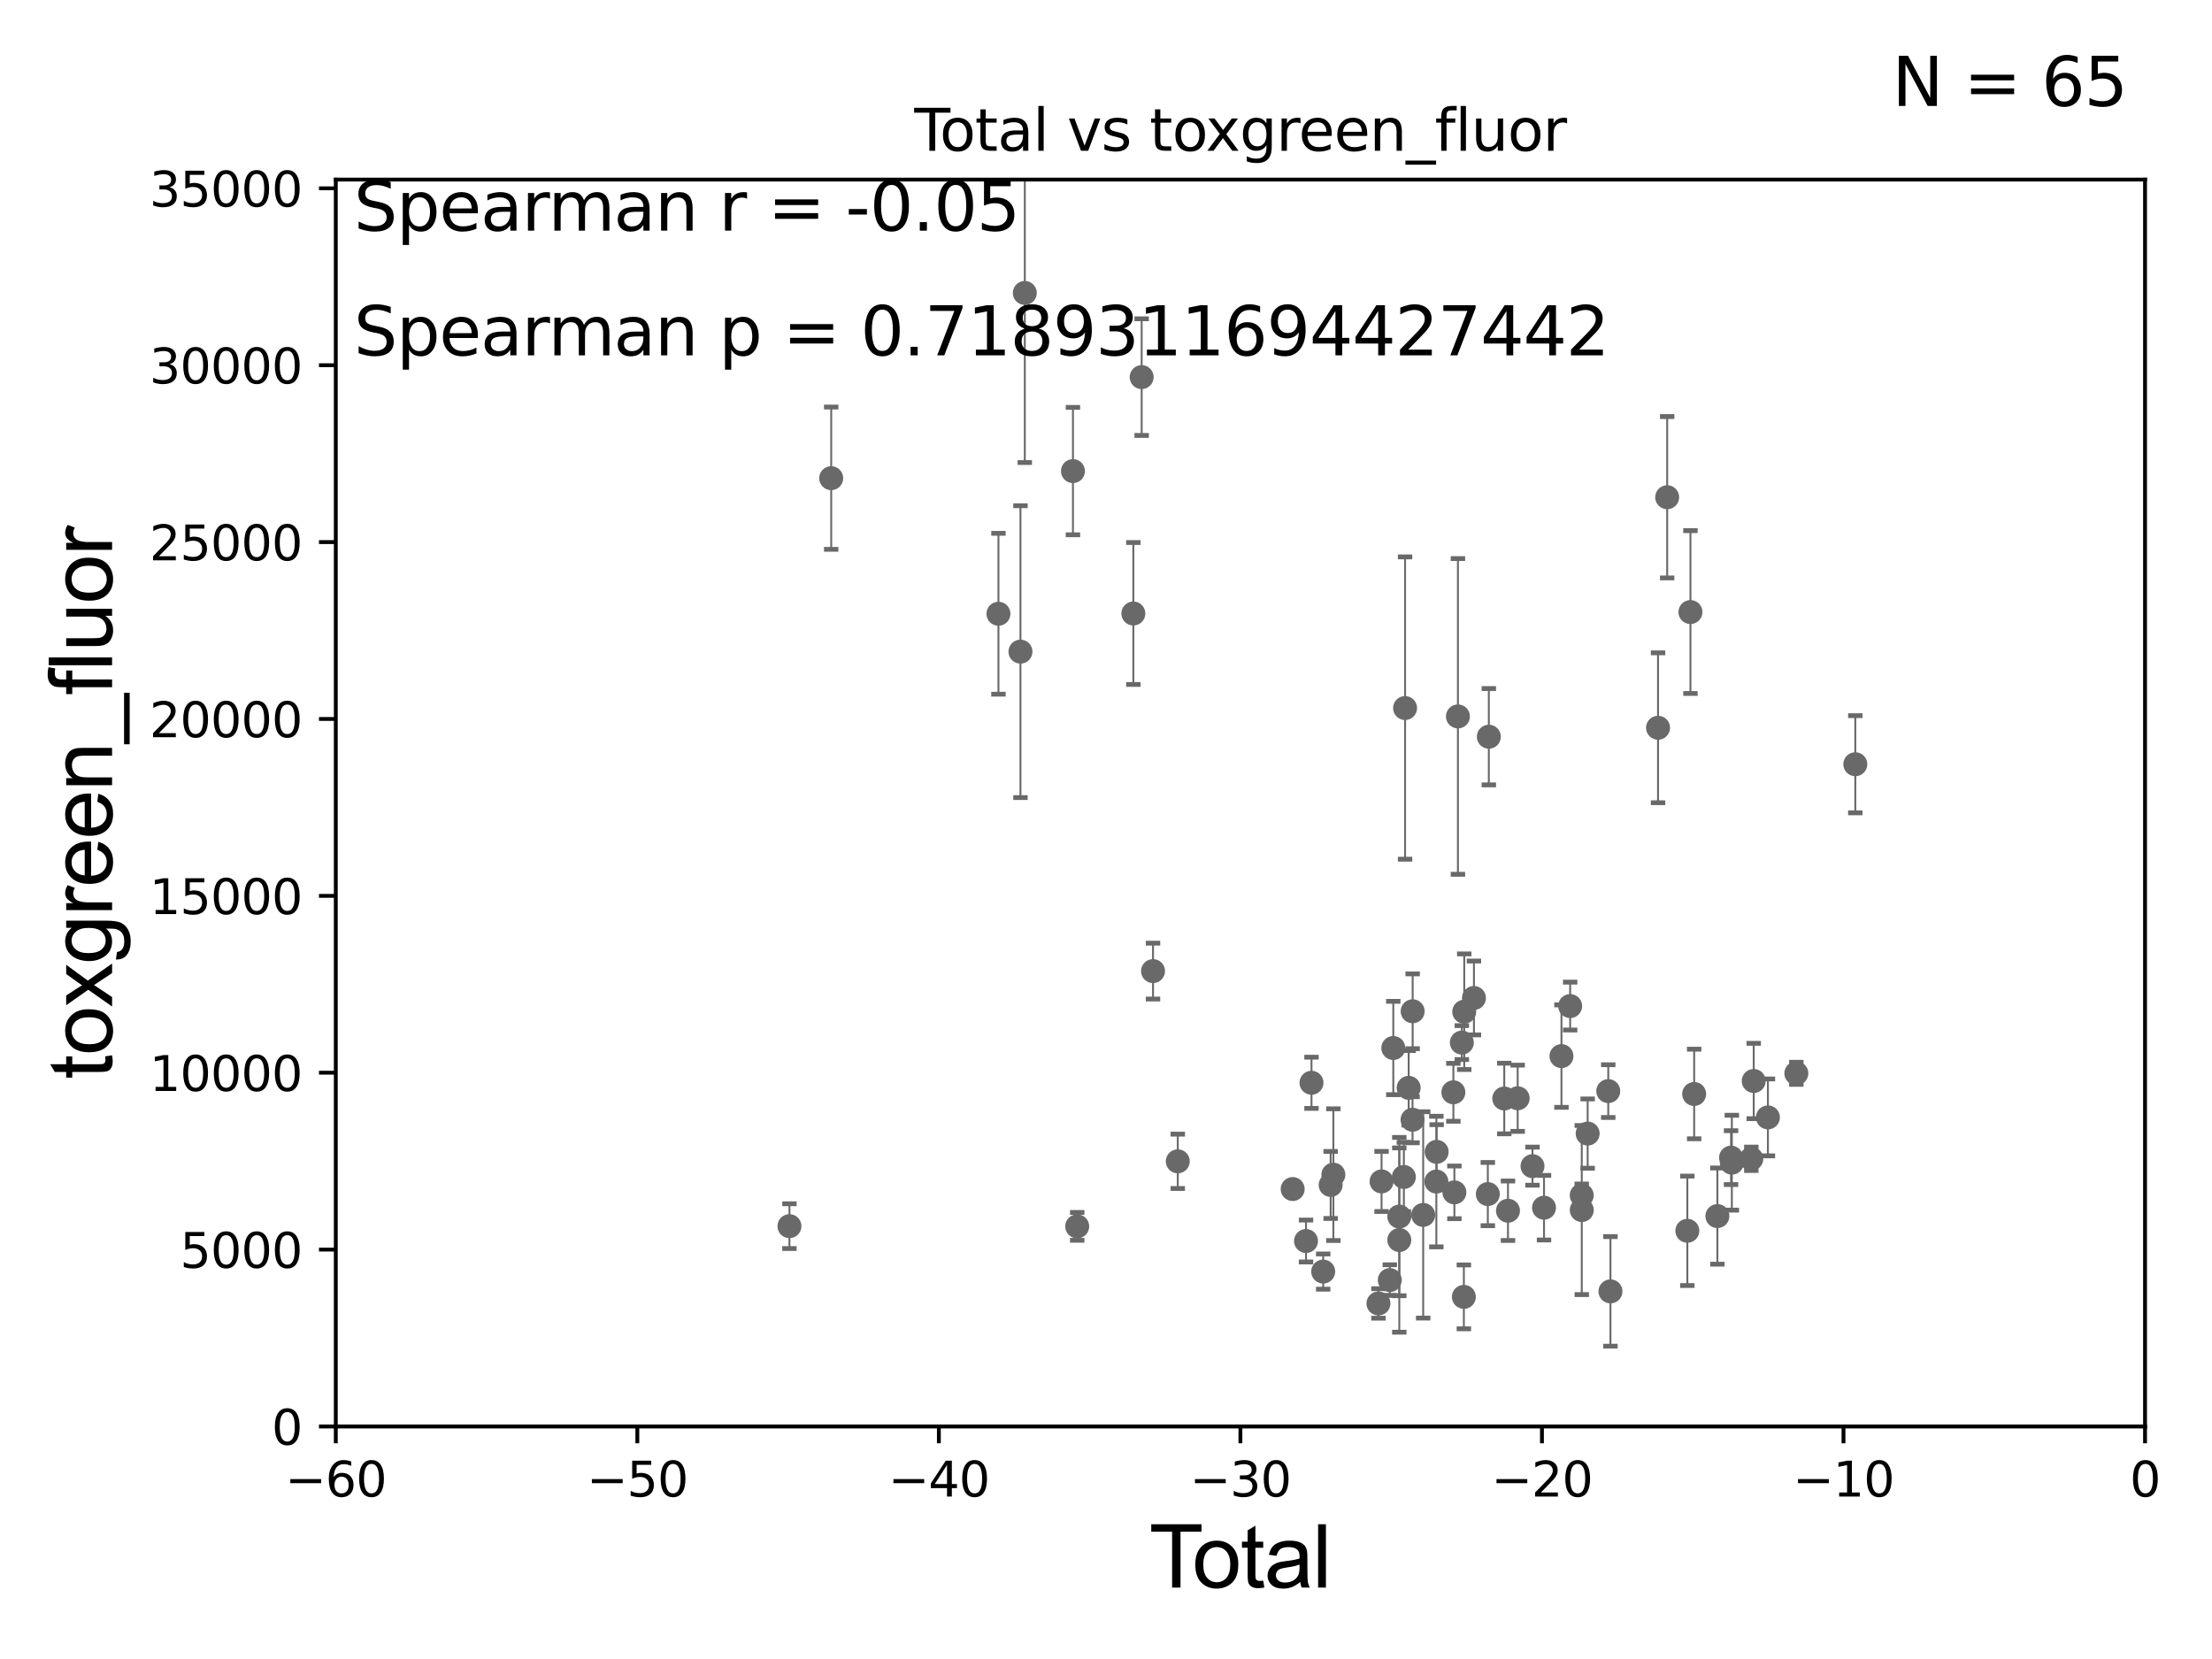 <?xml version="1.0" encoding="utf-8" standalone="no"?>
<!DOCTYPE svg PUBLIC "-//W3C//DTD SVG 1.1//EN"
  "http://www.w3.org/Graphics/SVG/1.1/DTD/svg11.dtd">
<svg xmlns:xlink="http://www.w3.org/1999/xlink" width="460.8pt" height="345.6pt" viewBox="0 0 460.8 345.6" xmlns="http://www.w3.org/2000/svg" version="1.1">
 <defs>
  <style type="text/css">*{stroke-linejoin: round; stroke-linecap: butt}</style>
 </defs>
 <g id="figure_1">
  <g id="patch_1">
   <path d="M 0 345.6 
L 460.8 345.6 
L 460.8 0 
L 0 0 
z
" style="fill: #ffffff"/>
  </g>
  <g id="axes_1">
   <g id="patch_2">
    <path d="M 69.95 297.16 
L 446.85 297.16 
L 446.85 37.411 
L 69.95 37.411 
z
" style="fill: #ffffff"/>
   </g>
   <g id="PathCollection_1">
    <defs>
     <path id="mbac7b2716b" d="M 0 1.118 
C 0.297 1.118 0.581 1 0.791 0.791 
C 1 0.581 1.118 0.297 1.118 0 
C 1.118 -0.297 1 -0.581 0.791 -0.791 
C 0.581 -1 0.297 -1.118 0 -1.118 
C -0.297 -1.118 -0.581 -1 -0.791 -0.791 
C -1 -0.581 -1.118 -0.297 -1.118 0 
C -1.118 0.297 -1 0.581 -0.791 0.791 
C -0.581 1 -0.297 1.118 0 1.118 
z
" style="stroke: #696969"/>
    </defs>
    <g clip-path="url(#p9648a04bf6)">
     <use xlink:href="#mbac7b2716b" x="164.456" y="255.431" style="fill: #696969; stroke: #696969"/>
     <use xlink:href="#mbac7b2716b" x="304.95" y="270.161" style="fill: #696969; stroke: #696969"/>
     <use xlink:href="#mbac7b2716b" x="304.528" y="217.19" style="fill: #696969; stroke: #696969"/>
     <use xlink:href="#mbac7b2716b" x="303.713" y="149.245" style="fill: #696969; stroke: #696969"/>
     <use xlink:href="#mbac7b2716b" x="302.975" y="248.391" style="fill: #696969; stroke: #696969"/>
     <use xlink:href="#mbac7b2716b" x="302.764" y="227.545" style="fill: #696969; stroke: #696969"/>
     <use xlink:href="#mbac7b2716b" x="299.282" y="239.952" style="fill: #696969; stroke: #696969"/>
     <use xlink:href="#mbac7b2716b" x="299.219" y="246.141" style="fill: #696969; stroke: #696969"/>
     <use xlink:href="#mbac7b2716b" x="296.476" y="253.09" style="fill: #696969; stroke: #696969"/>
     <use xlink:href="#mbac7b2716b" x="294.283" y="210.669" style="fill: #696969; stroke: #696969"/>
     <use xlink:href="#mbac7b2716b" x="294.259" y="233.263" style="fill: #696969; stroke: #696969"/>
     <use xlink:href="#mbac7b2716b" x="293.453" y="226.619" style="fill: #696969; stroke: #696969"/>
     <use xlink:href="#mbac7b2716b" x="305.027" y="210.758" style="fill: #696969; stroke: #696969"/>
     <use xlink:href="#mbac7b2716b" x="292.704" y="147.5" style="fill: #696969; stroke: #696969"/>
     <use xlink:href="#mbac7b2716b" x="291.499" y="253.434" style="fill: #696969; stroke: #696969"/>
     <use xlink:href="#mbac7b2716b" x="291.499" y="258.322" style="fill: #696969; stroke: #696969"/>
     <use xlink:href="#mbac7b2716b" x="290.249" y="218.317" style="fill: #696969; stroke: #696969"/>
     <use xlink:href="#mbac7b2716b" x="289.52" y="266.663" style="fill: #696969; stroke: #696969"/>
     <use xlink:href="#mbac7b2716b" x="287.805" y="246.116" style="fill: #696969; stroke: #696969"/>
     <use xlink:href="#mbac7b2716b" x="287.156" y="271.534" style="fill: #696969; stroke: #696969"/>
     <use xlink:href="#mbac7b2716b" x="277.765" y="244.705" style="fill: #696969; stroke: #696969"/>
     <use xlink:href="#mbac7b2716b" x="277.2" y="246.844" style="fill: #696969; stroke: #696969"/>
     <use xlink:href="#mbac7b2716b" x="275.646" y="264.892" style="fill: #696969; stroke: #696969"/>
     <use xlink:href="#mbac7b2716b" x="273.21" y="225.561" style="fill: #696969; stroke: #696969"/>
     <use xlink:href="#mbac7b2716b" x="272.068" y="258.526" style="fill: #696969; stroke: #696969"/>
     <use xlink:href="#mbac7b2716b" x="292.452" y="245.186" style="fill: #696969; stroke: #696969"/>
     <use xlink:href="#mbac7b2716b" x="269.289" y="247.701" style="fill: #696969; stroke: #696969"/>
     <use xlink:href="#mbac7b2716b" x="307.05" y="207.894" style="fill: #696969; stroke: #696969"/>
     <use xlink:href="#mbac7b2716b" x="310.152" y="153.471" style="fill: #696969; stroke: #696969"/>
     <use xlink:href="#mbac7b2716b" x="386.496" y="159.204" style="fill: #696969; stroke: #696969"/>
     <use xlink:href="#mbac7b2716b" x="374.209" y="223.59" style="fill: #696969; stroke: #696969"/>
     <use xlink:href="#mbac7b2716b" x="368.29" y="232.775" style="fill: #696969; stroke: #696969"/>
     <use xlink:href="#mbac7b2716b" x="365.332" y="225.189" style="fill: #696969; stroke: #696969"/>
     <use xlink:href="#mbac7b2716b" x="364.83" y="241.396" style="fill: #696969; stroke: #696969"/>
     <use xlink:href="#mbac7b2716b" x="360.774" y="242.21" style="fill: #696969; stroke: #696969"/>
     <use xlink:href="#mbac7b2716b" x="360.61" y="241.152" style="fill: #696969; stroke: #696969"/>
     <use xlink:href="#mbac7b2716b" x="357.762" y="253.333" style="fill: #696969; stroke: #696969"/>
     <use xlink:href="#mbac7b2716b" x="352.925" y="227.898" style="fill: #696969; stroke: #696969"/>
     <use xlink:href="#mbac7b2716b" x="352.151" y="127.504" style="fill: #696969; stroke: #696969"/>
     <use xlink:href="#mbac7b2716b" x="351.504" y="256.398" style="fill: #696969; stroke: #696969"/>
     <use xlink:href="#mbac7b2716b" x="309.941" y="248.749" style="fill: #696969; stroke: #696969"/>
     <use xlink:href="#mbac7b2716b" x="347.303" y="103.583" style="fill: #696969; stroke: #696969"/>
     <use xlink:href="#mbac7b2716b" x="335.488" y="269.017" style="fill: #696969; stroke: #696969"/>
     <use xlink:href="#mbac7b2716b" x="335.028" y="227.298" style="fill: #696969; stroke: #696969"/>
     <use xlink:href="#mbac7b2716b" x="330.739" y="236.144" style="fill: #696969; stroke: #696969"/>
     <use xlink:href="#mbac7b2716b" x="329.513" y="252.074" style="fill: #696969; stroke: #696969"/>
     <use xlink:href="#mbac7b2716b" x="329.501" y="249.006" style="fill: #696969; stroke: #696969"/>
     <use xlink:href="#mbac7b2716b" x="327.092" y="209.582" style="fill: #696969; stroke: #696969"/>
     <use xlink:href="#mbac7b2716b" x="325.281" y="220.006" style="fill: #696969; stroke: #696969"/>
     <use xlink:href="#mbac7b2716b" x="321.646" y="251.586" style="fill: #696969; stroke: #696969"/>
     <use xlink:href="#mbac7b2716b" x="319.249" y="242.931" style="fill: #696969; stroke: #696969"/>
     <use xlink:href="#mbac7b2716b" x="314.14" y="252.217" style="fill: #696969; stroke: #696969"/>
     <use xlink:href="#mbac7b2716b" x="313.365" y="228.84" style="fill: #696969; stroke: #696969"/>
     <use xlink:href="#mbac7b2716b" x="345.4" y="151.608" style="fill: #696969; stroke: #696969"/>
     <use xlink:href="#mbac7b2716b" x="245.352" y="241.922" style="fill: #696969; stroke: #696969"/>
     <use xlink:href="#mbac7b2716b" x="316.161" y="228.788" style="fill: #696969; stroke: #696969"/>
     <use xlink:href="#mbac7b2716b" x="237.829" y="78.559" style="fill: #696969; stroke: #696969"/>
     <use xlink:href="#mbac7b2716b" x="207.994" y="127.858" style="fill: #696969; stroke: #696969"/>
     <use xlink:href="#mbac7b2716b" x="173.154" y="99.614" style="fill: #696969; stroke: #696969"/>
     <use xlink:href="#mbac7b2716b" x="213.486" y="61.025" style="fill: #696969; stroke: #696969"/>
     <use xlink:href="#mbac7b2716b" x="236.097" y="127.804" style="fill: #696969; stroke: #696969"/>
     <use xlink:href="#mbac7b2716b" x="224.402" y="255.474" style="fill: #696969; stroke: #696969"/>
     <use xlink:href="#mbac7b2716b" x="223.516" y="98.139" style="fill: #696969; stroke: #696969"/>
     <use xlink:href="#mbac7b2716b" x="212.581" y="135.749" style="fill: #696969; stroke: #696969"/>
     <use xlink:href="#mbac7b2716b" x="240.196" y="202.296" style="fill: #696969; stroke: #696969"/>
    </g>
   </g>
   <g id="matplotlib.axis_1">
    <g id="xtick_1">
     <g id="line2d_1">
      <defs>
       <path id="m24e7e762ac" d="M 0 0 
L 0 3.5 
" style="stroke: #000000; stroke-width: 0.8"/>
      </defs>
      <g>
       <use xlink:href="#m24e7e762ac" x="69.95" y="297.16" style="stroke: #000000; stroke-width: 0.8"/>
      </g>
     </g>
     <g id="text_1">
      <!-- −60 -->
      <g transform="translate(59.398 311.758)scale(0.1 -0.1)">
       <defs>
        <path id="DejaVuSans-2212" d="M 678 2272 
L 4684 2272 
L 4684 1741 
L 678 1741 
L 678 2272 
z
" transform="scale(0.016)"/>
        <path id="DejaVuSans-36" d="M 2113 2584 
Q 1688 2584 1439 2293 
Q 1191 2003 1191 1497 
Q 1191 994 1439 701 
Q 1688 409 2113 409 
Q 2538 409 2786 701 
Q 3034 994 3034 1497 
Q 3034 2003 2786 2293 
Q 2538 2584 2113 2584 
z
M 3366 4563 
L 3366 3988 
Q 3128 4100 2886 4159 
Q 2644 4219 2406 4219 
Q 1781 4219 1451 3797 
Q 1122 3375 1075 2522 
Q 1259 2794 1537 2939 
Q 1816 3084 2150 3084 
Q 2853 3084 3261 2657 
Q 3669 2231 3669 1497 
Q 3669 778 3244 343 
Q 2819 -91 2113 -91 
Q 1303 -91 875 529 
Q 447 1150 447 2328 
Q 447 3434 972 4092 
Q 1497 4750 2381 4750 
Q 2619 4750 2861 4703 
Q 3103 4656 3366 4563 
z
" transform="scale(0.016)"/>
        <path id="DejaVuSans-30" d="M 2034 4250 
Q 1547 4250 1301 3770 
Q 1056 3291 1056 2328 
Q 1056 1369 1301 889 
Q 1547 409 2034 409 
Q 2525 409 2770 889 
Q 3016 1369 3016 2328 
Q 3016 3291 2770 3770 
Q 2525 4250 2034 4250 
z
M 2034 4750 
Q 2819 4750 3233 4129 
Q 3647 3509 3647 2328 
Q 3647 1150 3233 529 
Q 2819 -91 2034 -91 
Q 1250 -91 836 529 
Q 422 1150 422 2328 
Q 422 3509 836 4129 
Q 1250 4750 2034 4750 
z
" transform="scale(0.016)"/>
       </defs>
       <use xlink:href="#DejaVuSans-2212"/>
       <use xlink:href="#DejaVuSans-36" x="83.789"/>
       <use xlink:href="#DejaVuSans-30" x="147.412"/>
      </g>
     </g>
    </g>
    <g id="xtick_2">
     <g id="line2d_2">
      <g>
       <use xlink:href="#m24e7e762ac" x="132.767" y="297.16" style="stroke: #000000; stroke-width: 0.8"/>
      </g>
     </g>
     <g id="text_2">
      <!-- −50 -->
      <g transform="translate(122.214 311.758)scale(0.1 -0.1)">
       <defs>
        <path id="DejaVuSans-35" d="M 691 4666 
L 3169 4666 
L 3169 4134 
L 1269 4134 
L 1269 2991 
Q 1406 3038 1543 3061 
Q 1681 3084 1819 3084 
Q 2600 3084 3056 2656 
Q 3513 2228 3513 1497 
Q 3513 744 3044 326 
Q 2575 -91 1722 -91 
Q 1428 -91 1123 -41 
Q 819 9 494 109 
L 494 744 
Q 775 591 1075 516 
Q 1375 441 1709 441 
Q 2250 441 2565 725 
Q 2881 1009 2881 1497 
Q 2881 1984 2565 2268 
Q 2250 2553 1709 2553 
Q 1456 2553 1204 2497 
Q 953 2441 691 2322 
L 691 4666 
z
" transform="scale(0.016)"/>
       </defs>
       <use xlink:href="#DejaVuSans-2212"/>
       <use xlink:href="#DejaVuSans-35" x="83.789"/>
       <use xlink:href="#DejaVuSans-30" x="147.412"/>
      </g>
     </g>
    </g>
    <g id="xtick_3">
     <g id="line2d_3">
      <g>
       <use xlink:href="#m24e7e762ac" x="195.583" y="297.16" style="stroke: #000000; stroke-width: 0.8"/>
      </g>
     </g>
     <g id="text_3">
      <!-- −40 -->
      <g transform="translate(185.031 311.758)scale(0.1 -0.1)">
       <defs>
        <path id="DejaVuSans-34" d="M 2419 4116 
L 825 1625 
L 2419 1625 
L 2419 4116 
z
M 2253 4666 
L 3047 4666 
L 3047 1625 
L 3713 1625 
L 3713 1100 
L 3047 1100 
L 3047 0 
L 2419 0 
L 2419 1100 
L 313 1100 
L 313 1709 
L 2253 4666 
z
" transform="scale(0.016)"/>
       </defs>
       <use xlink:href="#DejaVuSans-2212"/>
       <use xlink:href="#DejaVuSans-34" x="83.789"/>
       <use xlink:href="#DejaVuSans-30" x="147.412"/>
      </g>
     </g>
    </g>
    <g id="xtick_4">
     <g id="line2d_4">
      <g>
       <use xlink:href="#m24e7e762ac" x="258.4" y="297.16" style="stroke: #000000; stroke-width: 0.8"/>
      </g>
     </g>
     <g id="text_4">
      <!-- −30 -->
      <g transform="translate(247.848 311.758)scale(0.1 -0.1)">
       <defs>
        <path id="DejaVuSans-33" d="M 2597 2516 
Q 3050 2419 3304 2112 
Q 3559 1806 3559 1356 
Q 3559 666 3084 287 
Q 2609 -91 1734 -91 
Q 1441 -91 1130 -33 
Q 819 25 488 141 
L 488 750 
Q 750 597 1062 519 
Q 1375 441 1716 441 
Q 2309 441 2620 675 
Q 2931 909 2931 1356 
Q 2931 1769 2642 2001 
Q 2353 2234 1838 2234 
L 1294 2234 
L 1294 2753 
L 1863 2753 
Q 2328 2753 2575 2939 
Q 2822 3125 2822 3475 
Q 2822 3834 2567 4026 
Q 2313 4219 1838 4219 
Q 1578 4219 1281 4162 
Q 984 4106 628 3988 
L 628 4550 
Q 988 4650 1302 4700 
Q 1616 4750 1894 4750 
Q 2613 4750 3031 4423 
Q 3450 4097 3450 3541 
Q 3450 3153 3228 2886 
Q 3006 2619 2597 2516 
z
" transform="scale(0.016)"/>
       </defs>
       <use xlink:href="#DejaVuSans-2212"/>
       <use xlink:href="#DejaVuSans-33" x="83.789"/>
       <use xlink:href="#DejaVuSans-30" x="147.412"/>
      </g>
     </g>
    </g>
    <g id="xtick_5">
     <g id="line2d_5">
      <g>
       <use xlink:href="#m24e7e762ac" x="321.217" y="297.16" style="stroke: #000000; stroke-width: 0.8"/>
      </g>
     </g>
     <g id="text_5">
      <!-- −20 -->
      <g transform="translate(310.664 311.758)scale(0.1 -0.1)">
       <defs>
        <path id="DejaVuSans-32" d="M 1228 531 
L 3431 531 
L 3431 0 
L 469 0 
L 469 531 
Q 828 903 1448 1529 
Q 2069 2156 2228 2338 
Q 2531 2678 2651 2914 
Q 2772 3150 2772 3378 
Q 2772 3750 2511 3984 
Q 2250 4219 1831 4219 
Q 1534 4219 1204 4116 
Q 875 4013 500 3803 
L 500 4441 
Q 881 4594 1212 4672 
Q 1544 4750 1819 4750 
Q 2544 4750 2975 4387 
Q 3406 4025 3406 3419 
Q 3406 3131 3298 2873 
Q 3191 2616 2906 2266 
Q 2828 2175 2409 1742 
Q 1991 1309 1228 531 
z
" transform="scale(0.016)"/>
       </defs>
       <use xlink:href="#DejaVuSans-2212"/>
       <use xlink:href="#DejaVuSans-32" x="83.789"/>
       <use xlink:href="#DejaVuSans-30" x="147.412"/>
      </g>
     </g>
    </g>
    <g id="xtick_6">
     <g id="line2d_6">
      <g>
       <use xlink:href="#m24e7e762ac" x="384.033" y="297.16" style="stroke: #000000; stroke-width: 0.8"/>
      </g>
     </g>
     <g id="text_6">
      <!-- −10 -->
      <g transform="translate(373.481 311.758)scale(0.1 -0.1)">
       <defs>
        <path id="DejaVuSans-31" d="M 794 531 
L 1825 531 
L 1825 4091 
L 703 3866 
L 703 4441 
L 1819 4666 
L 2450 4666 
L 2450 531 
L 3481 531 
L 3481 0 
L 794 0 
L 794 531 
z
" transform="scale(0.016)"/>
       </defs>
       <use xlink:href="#DejaVuSans-2212"/>
       <use xlink:href="#DejaVuSans-31" x="83.789"/>
       <use xlink:href="#DejaVuSans-30" x="147.412"/>
      </g>
     </g>
    </g>
    <g id="xtick_7">
     <g id="line2d_7">
      <g>
       <use xlink:href="#m24e7e762ac" x="446.85" y="297.16" style="stroke: #000000; stroke-width: 0.8"/>
      </g>
     </g>
     <g id="text_7">
      <!-- 0 -->
      <g transform="translate(443.669 311.758)scale(0.1 -0.1)">
       <use xlink:href="#DejaVuSans-30"/>
      </g>
     </g>
    </g>
    <g id="text_8">
     <!-- Total -->
     <g transform="translate(239.395 330.722)scale(0.18 -0.18)">
      <defs>
       <path id="ArialMT-54" d="M 1659 0 
L 1659 4041 
L 150 4041 
L 150 4581 
L 3781 4581 
L 3781 4041 
L 2266 4041 
L 2266 0 
L 1659 0 
z
" transform="scale(0.016)"/>
       <path id="ArialMT-6f" d="M 213 1659 
Q 213 2581 725 3025 
Q 1153 3394 1769 3394 
Q 2453 3394 2887 2945 
Q 3322 2497 3322 1706 
Q 3322 1066 3130 698 
Q 2938 331 2570 128 
Q 2203 -75 1769 -75 
Q 1072 -75 642 372 
Q 213 819 213 1659 
z
M 791 1659 
Q 791 1022 1069 705 
Q 1347 388 1769 388 
Q 2188 388 2466 706 
Q 2744 1025 2744 1678 
Q 2744 2294 2464 2611 
Q 2184 2928 1769 2928 
Q 1347 2928 1069 2612 
Q 791 2297 791 1659 
z
" transform="scale(0.016)"/>
       <path id="ArialMT-74" d="M 1650 503 
L 1731 6 
Q 1494 -44 1306 -44 
Q 1000 -44 831 53 
Q 663 150 594 308 
Q 525 466 525 972 
L 525 2881 
L 113 2881 
L 113 3319 
L 525 3319 
L 525 4141 
L 1084 4478 
L 1084 3319 
L 1650 3319 
L 1650 2881 
L 1084 2881 
L 1084 941 
Q 1084 700 1114 631 
Q 1144 563 1211 522 
Q 1278 481 1403 481 
Q 1497 481 1650 503 
z
" transform="scale(0.016)"/>
       <path id="ArialMT-61" d="M 2588 409 
Q 2275 144 1986 34 
Q 1697 -75 1366 -75 
Q 819 -75 525 192 
Q 231 459 231 875 
Q 231 1119 342 1320 
Q 453 1522 633 1644 
Q 813 1766 1038 1828 
Q 1203 1872 1538 1913 
Q 2219 1994 2541 2106 
Q 2544 2222 2544 2253 
Q 2544 2597 2384 2738 
Q 2169 2928 1744 2928 
Q 1347 2928 1158 2789 
Q 969 2650 878 2297 
L 328 2372 
Q 403 2725 575 2942 
Q 747 3159 1072 3276 
Q 1397 3394 1825 3394 
Q 2250 3394 2515 3294 
Q 2781 3194 2906 3042 
Q 3031 2891 3081 2659 
Q 3109 2516 3109 2141 
L 3109 1391 
Q 3109 606 3145 398 
Q 3181 191 3288 0 
L 2700 0 
Q 2613 175 2588 409 
z
M 2541 1666 
Q 2234 1541 1622 1453 
Q 1275 1403 1131 1340 
Q 988 1278 909 1158 
Q 831 1038 831 891 
Q 831 666 1001 516 
Q 1172 366 1500 366 
Q 1825 366 2078 508 
Q 2331 650 2450 897 
Q 2541 1088 2541 1459 
L 2541 1666 
z
" transform="scale(0.016)"/>
       <path id="ArialMT-6c" d="M 409 0 
L 409 4581 
L 972 4581 
L 972 0 
L 409 0 
z
" transform="scale(0.016)"/>
      </defs>
      <use xlink:href="#ArialMT-54"/>
      <use xlink:href="#ArialMT-6f" x="49.959"/>
      <use xlink:href="#ArialMT-74" x="105.574"/>
      <use xlink:href="#ArialMT-61" x="133.357"/>
      <use xlink:href="#ArialMT-6c" x="188.973"/>
     </g>
    </g>
   </g>
   <g id="matplotlib.axis_2">
    <g id="ytick_1">
     <g id="line2d_8">
      <defs>
       <path id="m0c1cab6aa1" d="M 0 0 
L -3.5 0 
" style="stroke: #000000; stroke-width: 0.8"/>
      </defs>
      <g>
       <use xlink:href="#m0c1cab6aa1" x="69.95" y="297.16" style="stroke: #000000; stroke-width: 0.8"/>
      </g>
     </g>
     <g id="text_9">
      <!-- 0 -->
      <g transform="translate(56.587 300.959)scale(0.1 -0.1)">
       <use xlink:href="#DejaVuSans-30"/>
      </g>
     </g>
    </g>
    <g id="ytick_2">
     <g id="line2d_9">
      <g>
       <use xlink:href="#m0c1cab6aa1" x="69.95" y="260.313" style="stroke: #000000; stroke-width: 0.8"/>
      </g>
     </g>
     <g id="text_10">
      <!-- 5000 -->
      <g transform="translate(37.5 264.112)scale(0.1 -0.1)">
       <use xlink:href="#DejaVuSans-35"/>
       <use xlink:href="#DejaVuSans-30" x="63.623"/>
       <use xlink:href="#DejaVuSans-30" x="127.246"/>
       <use xlink:href="#DejaVuSans-30" x="190.869"/>
      </g>
     </g>
    </g>
    <g id="ytick_3">
     <g id="line2d_10">
      <g>
       <use xlink:href="#m0c1cab6aa1" x="69.95" y="223.467" style="stroke: #000000; stroke-width: 0.8"/>
      </g>
     </g>
     <g id="text_11">
      <!-- 10000 -->
      <g transform="translate(31.137 227.266)scale(0.1 -0.1)">
       <use xlink:href="#DejaVuSans-31"/>
       <use xlink:href="#DejaVuSans-30" x="63.623"/>
       <use xlink:href="#DejaVuSans-30" x="127.246"/>
       <use xlink:href="#DejaVuSans-30" x="190.869"/>
       <use xlink:href="#DejaVuSans-30" x="254.492"/>
      </g>
     </g>
    </g>
    <g id="ytick_4">
     <g id="line2d_11">
      <g>
       <use xlink:href="#m0c1cab6aa1" x="69.95" y="186.62" style="stroke: #000000; stroke-width: 0.8"/>
      </g>
     </g>
     <g id="text_12">
      <!-- 15000 -->
      <g transform="translate(31.137 190.419)scale(0.1 -0.1)">
       <use xlink:href="#DejaVuSans-31"/>
       <use xlink:href="#DejaVuSans-35" x="63.623"/>
       <use xlink:href="#DejaVuSans-30" x="127.246"/>
       <use xlink:href="#DejaVuSans-30" x="190.869"/>
       <use xlink:href="#DejaVuSans-30" x="254.492"/>
      </g>
     </g>
    </g>
    <g id="ytick_5">
     <g id="line2d_12">
      <g>
       <use xlink:href="#m0c1cab6aa1" x="69.95" y="149.773" style="stroke: #000000; stroke-width: 0.8"/>
      </g>
     </g>
     <g id="text_13">
      <!-- 20000 -->
      <g transform="translate(31.137 153.572)scale(0.1 -0.1)">
       <use xlink:href="#DejaVuSans-32"/>
       <use xlink:href="#DejaVuSans-30" x="63.623"/>
       <use xlink:href="#DejaVuSans-30" x="127.246"/>
       <use xlink:href="#DejaVuSans-30" x="190.869"/>
       <use xlink:href="#DejaVuSans-30" x="254.492"/>
      </g>
     </g>
    </g>
    <g id="ytick_6">
     <g id="line2d_13">
      <g>
       <use xlink:href="#m0c1cab6aa1" x="69.95" y="112.926" style="stroke: #000000; stroke-width: 0.8"/>
      </g>
     </g>
     <g id="text_14">
      <!-- 25000 -->
      <g transform="translate(31.137 116.726)scale(0.1 -0.1)">
       <use xlink:href="#DejaVuSans-32"/>
       <use xlink:href="#DejaVuSans-35" x="63.623"/>
       <use xlink:href="#DejaVuSans-30" x="127.246"/>
       <use xlink:href="#DejaVuSans-30" x="190.869"/>
       <use xlink:href="#DejaVuSans-30" x="254.492"/>
      </g>
     </g>
    </g>
    <g id="ytick_7">
     <g id="line2d_14">
      <g>
       <use xlink:href="#m0c1cab6aa1" x="69.95" y="76.08" style="stroke: #000000; stroke-width: 0.8"/>
      </g>
     </g>
     <g id="text_15">
      <!-- 30000 -->
      <g transform="translate(31.137 79.879)scale(0.1 -0.1)">
       <use xlink:href="#DejaVuSans-33"/>
       <use xlink:href="#DejaVuSans-30" x="63.623"/>
       <use xlink:href="#DejaVuSans-30" x="127.246"/>
       <use xlink:href="#DejaVuSans-30" x="190.869"/>
       <use xlink:href="#DejaVuSans-30" x="254.492"/>
      </g>
     </g>
    </g>
    <g id="ytick_8">
     <g id="line2d_15">
      <g>
       <use xlink:href="#m0c1cab6aa1" x="69.95" y="39.233" style="stroke: #000000; stroke-width: 0.8"/>
      </g>
     </g>
     <g id="text_16">
      <!-- 35000 -->
      <g transform="translate(31.137 43.032)scale(0.1 -0.1)">
       <use xlink:href="#DejaVuSans-33"/>
       <use xlink:href="#DejaVuSans-35" x="63.623"/>
       <use xlink:href="#DejaVuSans-30" x="127.246"/>
       <use xlink:href="#DejaVuSans-30" x="190.869"/>
       <use xlink:href="#DejaVuSans-30" x="254.492"/>
      </g>
     </g>
    </g>
    <g id="text_17">
     <!-- toxgreen_fluor -->
     <g transform="translate(23.349 224.818)rotate(-90)scale(0.18 -0.18)">
      <defs>
       <path id="ArialMT-78" d="M 47 0 
L 1259 1725 
L 138 3319 
L 841 3319 
L 1350 2541 
Q 1494 2319 1581 2169 
Q 1719 2375 1834 2534 
L 2394 3319 
L 3066 3319 
L 1919 1756 
L 3153 0 
L 2463 0 
L 1781 1031 
L 1600 1309 
L 728 0 
L 47 0 
z
" transform="scale(0.016)"/>
       <path id="ArialMT-67" d="M 319 -275 
L 866 -356 
Q 900 -609 1056 -725 
Q 1266 -881 1628 -881 
Q 2019 -881 2231 -725 
Q 2444 -569 2519 -288 
Q 2563 -116 2559 434 
Q 2191 0 1641 0 
Q 956 0 581 494 
Q 206 988 206 1678 
Q 206 2153 378 2554 
Q 550 2956 876 3175 
Q 1203 3394 1644 3394 
Q 2231 3394 2613 2919 
L 2613 3319 
L 3131 3319 
L 3131 450 
Q 3131 -325 2973 -648 
Q 2816 -972 2473 -1159 
Q 2131 -1347 1631 -1347 
Q 1038 -1347 672 -1080 
Q 306 -813 319 -275 
z
M 784 1719 
Q 784 1066 1043 766 
Q 1303 466 1694 466 
Q 2081 466 2343 764 
Q 2606 1063 2606 1700 
Q 2606 2309 2336 2618 
Q 2066 2928 1684 2928 
Q 1309 2928 1046 2623 
Q 784 2319 784 1719 
z
" transform="scale(0.016)"/>
       <path id="ArialMT-72" d="M 416 0 
L 416 3319 
L 922 3319 
L 922 2816 
Q 1116 3169 1280 3281 
Q 1444 3394 1641 3394 
Q 1925 3394 2219 3213 
L 2025 2691 
Q 1819 2813 1613 2813 
Q 1428 2813 1281 2702 
Q 1134 2591 1072 2394 
Q 978 2094 978 1738 
L 978 0 
L 416 0 
z
" transform="scale(0.016)"/>
       <path id="ArialMT-65" d="M 2694 1069 
L 3275 997 
Q 3138 488 2766 206 
Q 2394 -75 1816 -75 
Q 1088 -75 661 373 
Q 234 822 234 1631 
Q 234 2469 665 2931 
Q 1097 3394 1784 3394 
Q 2450 3394 2872 2941 
Q 3294 2488 3294 1666 
Q 3294 1616 3291 1516 
L 816 1516 
Q 847 969 1125 678 
Q 1403 388 1819 388 
Q 2128 388 2347 550 
Q 2566 713 2694 1069 
z
M 847 1978 
L 2700 1978 
Q 2663 2397 2488 2606 
Q 2219 2931 1791 2931 
Q 1403 2931 1139 2672 
Q 875 2413 847 1978 
z
" transform="scale(0.016)"/>
       <path id="ArialMT-6e" d="M 422 0 
L 422 3319 
L 928 3319 
L 928 2847 
Q 1294 3394 1984 3394 
Q 2284 3394 2536 3286 
Q 2788 3178 2913 3003 
Q 3038 2828 3088 2588 
Q 3119 2431 3119 2041 
L 3119 0 
L 2556 0 
L 2556 2019 
Q 2556 2363 2490 2533 
Q 2425 2703 2258 2804 
Q 2091 2906 1866 2906 
Q 1506 2906 1245 2678 
Q 984 2450 984 1813 
L 984 0 
L 422 0 
z
" transform="scale(0.016)"/>
       <path id="ArialMT-5f" d="M -97 -1272 
L -97 -866 
L 3631 -866 
L 3631 -1272 
L -97 -1272 
z
" transform="scale(0.016)"/>
       <path id="ArialMT-66" d="M 556 0 
L 556 2881 
L 59 2881 
L 59 3319 
L 556 3319 
L 556 3672 
Q 556 4006 616 4169 
Q 697 4388 901 4523 
Q 1106 4659 1475 4659 
Q 1713 4659 2000 4603 
L 1916 4113 
Q 1741 4144 1584 4144 
Q 1328 4144 1222 4034 
Q 1116 3925 1116 3625 
L 1116 3319 
L 1763 3319 
L 1763 2881 
L 1116 2881 
L 1116 0 
L 556 0 
z
" transform="scale(0.016)"/>
       <path id="ArialMT-75" d="M 2597 0 
L 2597 488 
Q 2209 -75 1544 -75 
Q 1250 -75 995 37 
Q 741 150 617 320 
Q 494 491 444 738 
Q 409 903 409 1263 
L 409 3319 
L 972 3319 
L 972 1478 
Q 972 1038 1006 884 
Q 1059 663 1231 536 
Q 1403 409 1656 409 
Q 1909 409 2131 539 
Q 2353 669 2445 892 
Q 2538 1116 2538 1541 
L 2538 3319 
L 3100 3319 
L 3100 0 
L 2597 0 
z
" transform="scale(0.016)"/>
      </defs>
      <use xlink:href="#ArialMT-74"/>
      <use xlink:href="#ArialMT-6f" x="27.783"/>
      <use xlink:href="#ArialMT-78" x="83.398"/>
      <use xlink:href="#ArialMT-67" x="133.398"/>
      <use xlink:href="#ArialMT-72" x="189.014"/>
      <use xlink:href="#ArialMT-65" x="222.314"/>
      <use xlink:href="#ArialMT-65" x="277.93"/>
      <use xlink:href="#ArialMT-6e" x="333.545"/>
      <use xlink:href="#ArialMT-5f" x="389.16"/>
      <use xlink:href="#ArialMT-66" x="444.775"/>
      <use xlink:href="#ArialMT-6c" x="472.559"/>
      <use xlink:href="#ArialMT-75" x="494.775"/>
      <use xlink:href="#ArialMT-6f" x="550.391"/>
      <use xlink:href="#ArialMT-72" x="606.006"/>
     </g>
    </g>
   </g>
   <g id="LineCollection_1">
    <path d="M 164.456 260.092 
L 164.456 250.77 
" clip-path="url(#p9648a04bf6)" style="fill: none; stroke: #696969; stroke-width: 0.4"/>
    <path d="M 304.95 276.811 
L 304.95 263.511 
" clip-path="url(#p9648a04bf6)" style="fill: none; stroke: #696969; stroke-width: 0.4"/>
    <path d="M 304.528 220.724 
L 304.528 213.657 
" clip-path="url(#p9648a04bf6)" style="fill: none; stroke: #696969; stroke-width: 0.4"/>
    <path d="M 303.713 182.133 
L 303.713 116.358 
" clip-path="url(#p9648a04bf6)" style="fill: none; stroke: #696969; stroke-width: 0.4"/>
    <path d="M 302.975 253.88 
L 302.975 242.903 
" clip-path="url(#p9648a04bf6)" style="fill: none; stroke: #696969; stroke-width: 0.4"/>
    <path d="M 302.764 233.575 
L 302.764 221.515 
" clip-path="url(#p9648a04bf6)" style="fill: none; stroke: #696969; stroke-width: 0.4"/>
    <path d="M 299.282 245.619 
L 299.282 234.285 
" clip-path="url(#p9648a04bf6)" style="fill: none; stroke: #696969; stroke-width: 0.4"/>
    <path d="M 299.219 259.744 
L 299.219 232.538 
" clip-path="url(#p9648a04bf6)" style="fill: none; stroke: #696969; stroke-width: 0.4"/>
    <path d="M 296.476 274.582 
L 296.476 231.597 
" clip-path="url(#p9648a04bf6)" style="fill: none; stroke: #696969; stroke-width: 0.4"/>
    <path d="M 294.283 218.461 
L 294.283 202.877 
" clip-path="url(#p9648a04bf6)" style="fill: none; stroke: #696969; stroke-width: 0.4"/>
    <path d="M 294.259 238.058 
L 294.259 228.468 
" clip-path="url(#p9648a04bf6)" style="fill: none; stroke: #696969; stroke-width: 0.4"/>
    <path d="M 293.453 234.385 
L 293.453 218.852 
" clip-path="url(#p9648a04bf6)" style="fill: none; stroke: #696969; stroke-width: 0.4"/>
    <path d="M 305.027 222.803 
L 305.027 198.712 
" clip-path="url(#p9648a04bf6)" style="fill: none; stroke: #696969; stroke-width: 0.4"/>
    <path d="M 292.704 178.987 
L 292.704 116.012 
" clip-path="url(#p9648a04bf6)" style="fill: none; stroke: #696969; stroke-width: 0.4"/>
    <path d="M 291.499 269.925 
L 291.499 236.944 
" clip-path="url(#p9648a04bf6)" style="fill: none; stroke: #696969; stroke-width: 0.4"/>
    <path d="M 291.499 277.515 
L 291.499 239.129 
" clip-path="url(#p9648a04bf6)" style="fill: none; stroke: #696969; stroke-width: 0.4"/>
    <path d="M 290.249 228.039 
L 290.249 208.594 
" clip-path="url(#p9648a04bf6)" style="fill: none; stroke: #696969; stroke-width: 0.4"/>
    <path d="M 289.52 269.855 
L 289.52 263.471 
" clip-path="url(#p9648a04bf6)" style="fill: none; stroke: #696969; stroke-width: 0.4"/>
    <path d="M 287.805 252.373 
L 287.805 239.859 
" clip-path="url(#p9648a04bf6)" style="fill: none; stroke: #696969; stroke-width: 0.4"/>
    <path d="M 287.156 274.604 
L 287.156 268.463 
" clip-path="url(#p9648a04bf6)" style="fill: none; stroke: #696969; stroke-width: 0.4"/>
    <path d="M 277.765 258.426 
L 277.765 230.985 
" clip-path="url(#p9648a04bf6)" style="fill: none; stroke: #696969; stroke-width: 0.4"/>
    <path d="M 277.2 253.824 
L 277.2 239.865 
" clip-path="url(#p9648a04bf6)" style="fill: none; stroke: #696969; stroke-width: 0.4"/>
    <path d="M 275.646 268.557 
L 275.646 261.227 
" clip-path="url(#p9648a04bf6)" style="fill: none; stroke: #696969; stroke-width: 0.4"/>
    <path d="M 273.21 230.894 
L 273.21 220.228 
" clip-path="url(#p9648a04bf6)" style="fill: none; stroke: #696969; stroke-width: 0.4"/>
    <path d="M 272.068 262.89 
L 272.068 254.161 
" clip-path="url(#p9648a04bf6)" style="fill: none; stroke: #696969; stroke-width: 0.4"/>
    <path d="M 292.452 252.405 
L 292.452 237.966 
" clip-path="url(#p9648a04bf6)" style="fill: none; stroke: #696969; stroke-width: 0.4"/>
    <path d="M 269.289 248.617 
L 269.289 246.784 
" clip-path="url(#p9648a04bf6)" style="fill: none; stroke: #696969; stroke-width: 0.4"/>
    <path d="M 307.05 215.59 
L 307.05 200.198 
" clip-path="url(#p9648a04bf6)" style="fill: none; stroke: #696969; stroke-width: 0.4"/>
    <path d="M 310.152 163.505 
L 310.152 143.438 
" clip-path="url(#p9648a04bf6)" style="fill: none; stroke: #696969; stroke-width: 0.4"/>
    <path d="M 386.496 169.327 
L 386.496 149.081 
" clip-path="url(#p9648a04bf6)" style="fill: none; stroke: #696969; stroke-width: 0.4"/>
    <path d="M 374.209 225.89 
L 374.209 221.289 
" clip-path="url(#p9648a04bf6)" style="fill: none; stroke: #696969; stroke-width: 0.4"/>
    <path d="M 368.29 240.783 
L 368.29 224.768 
" clip-path="url(#p9648a04bf6)" style="fill: none; stroke: #696969; stroke-width: 0.4"/>
    <path d="M 365.332 233.033 
L 365.332 217.345 
" clip-path="url(#p9648a04bf6)" style="fill: none; stroke: #696969; stroke-width: 0.4"/>
    <path d="M 364.83 243.837 
L 364.83 238.955 
" clip-path="url(#p9648a04bf6)" style="fill: none; stroke: #696969; stroke-width: 0.4"/>
    <path d="M 360.774 252.089 
L 360.774 232.331 
" clip-path="url(#p9648a04bf6)" style="fill: none; stroke: #696969; stroke-width: 0.4"/>
    <path d="M 360.61 246.758 
L 360.61 235.545 
" clip-path="url(#p9648a04bf6)" style="fill: none; stroke: #696969; stroke-width: 0.4"/>
    <path d="M 357.762 263.354 
L 357.762 243.313 
" clip-path="url(#p9648a04bf6)" style="fill: none; stroke: #696969; stroke-width: 0.4"/>
    <path d="M 352.925 237.23 
L 352.925 218.566 
" clip-path="url(#p9648a04bf6)" style="fill: none; stroke: #696969; stroke-width: 0.4"/>
    <path d="M 352.151 144.466 
L 352.151 110.543 
" clip-path="url(#p9648a04bf6)" style="fill: none; stroke: #696969; stroke-width: 0.4"/>
    <path d="M 351.504 267.795 
L 351.504 245.002 
" clip-path="url(#p9648a04bf6)" style="fill: none; stroke: #696969; stroke-width: 0.4"/>
    <path d="M 309.941 255.333 
L 309.941 242.165 
" clip-path="url(#p9648a04bf6)" style="fill: none; stroke: #696969; stroke-width: 0.4"/>
    <path d="M 347.303 120.391 
L 347.303 86.776 
" clip-path="url(#p9648a04bf6)" style="fill: none; stroke: #696969; stroke-width: 0.4"/>
    <path d="M 335.488 280.431 
L 335.488 257.604 
" clip-path="url(#p9648a04bf6)" style="fill: none; stroke: #696969; stroke-width: 0.4"/>
    <path d="M 335.028 232.792 
L 335.028 221.803 
" clip-path="url(#p9648a04bf6)" style="fill: none; stroke: #696969; stroke-width: 0.4"/>
    <path d="M 330.739 243.354 
L 330.739 228.934 
" clip-path="url(#p9648a04bf6)" style="fill: none; stroke: #696969; stroke-width: 0.4"/>
    <path d="M 329.513 269.683 
L 329.513 234.465 
" clip-path="url(#p9648a04bf6)" style="fill: none; stroke: #696969; stroke-width: 0.4"/>
    <path d="M 329.501 251.356 
L 329.501 246.655 
" clip-path="url(#p9648a04bf6)" style="fill: none; stroke: #696969; stroke-width: 0.4"/>
    <path d="M 327.092 214.57 
L 327.092 204.594 
" clip-path="url(#p9648a04bf6)" style="fill: none; stroke: #696969; stroke-width: 0.4"/>
    <path d="M 325.281 230.674 
L 325.281 209.338 
" clip-path="url(#p9648a04bf6)" style="fill: none; stroke: #696969; stroke-width: 0.4"/>
    <path d="M 321.646 258.313 
L 321.646 244.858 
" clip-path="url(#p9648a04bf6)" style="fill: none; stroke: #696969; stroke-width: 0.4"/>
    <path d="M 319.249 246.895 
L 319.249 238.966 
" clip-path="url(#p9648a04bf6)" style="fill: none; stroke: #696969; stroke-width: 0.4"/>
    <path d="M 314.14 258.412 
L 314.14 246.023 
" clip-path="url(#p9648a04bf6)" style="fill: none; stroke: #696969; stroke-width: 0.4"/>
    <path d="M 313.365 236.193 
L 313.365 221.487 
" clip-path="url(#p9648a04bf6)" style="fill: none; stroke: #696969; stroke-width: 0.4"/>
    <path d="M 345.4 167.218 
L 345.4 135.999 
" clip-path="url(#p9648a04bf6)" style="fill: none; stroke: #696969; stroke-width: 0.4"/>
    <path d="M 245.352 247.585 
L 245.352 236.259 
" clip-path="url(#p9648a04bf6)" style="fill: none; stroke: #696969; stroke-width: 0.4"/>
    <path d="M 316.161 235.683 
L 316.161 221.894 
" clip-path="url(#p9648a04bf6)" style="fill: none; stroke: #696969; stroke-width: 0.4"/>
    <path d="M 237.829 90.71 
L 237.829 66.407 
" clip-path="url(#p9648a04bf6)" style="fill: none; stroke: #696969; stroke-width: 0.4"/>
    <path d="M 207.994 144.611 
L 207.994 111.105 
" clip-path="url(#p9648a04bf6)" style="fill: none; stroke: #696969; stroke-width: 0.4"/>
    <path d="M 173.154 114.436 
L 173.154 84.791 
" clip-path="url(#p9648a04bf6)" style="fill: none; stroke: #696969; stroke-width: 0.4"/>
    <path d="M 213.486 96.355 
L 213.486 25.695 
" clip-path="url(#p9648a04bf6)" style="fill: none; stroke: #696969; stroke-width: 0.4"/>
    <path d="M 236.097 142.585 
L 236.097 113.023 
" clip-path="url(#p9648a04bf6)" style="fill: none; stroke: #696969; stroke-width: 0.4"/>
    <path d="M 224.402 258.374 
L 224.402 252.573 
" clip-path="url(#p9648a04bf6)" style="fill: none; stroke: #696969; stroke-width: 0.4"/>
    <path d="M 223.516 111.411 
L 223.516 84.868 
" clip-path="url(#p9648a04bf6)" style="fill: none; stroke: #696969; stroke-width: 0.4"/>
    <path d="M 212.581 166.151 
L 212.581 105.348 
" clip-path="url(#p9648a04bf6)" style="fill: none; stroke: #696969; stroke-width: 0.4"/>
    <path d="M 240.196 208.116 
L 240.196 196.477 
" clip-path="url(#p9648a04bf6)" style="fill: none; stroke: #696969; stroke-width: 0.4"/>
   </g>
   <g id="line2d_16">
    <defs>
     <path id="m5ec6011200" d="M 1.5 0 
L -1.5 -0 
" style="stroke: #696969"/>
    </defs>
    <g clip-path="url(#p9648a04bf6)">
     <use xlink:href="#m5ec6011200" x="164.456" y="260.092" style="fill: #696969; stroke: #696969"/>
     <use xlink:href="#m5ec6011200" x="304.95" y="276.811" style="fill: #696969; stroke: #696969"/>
     <use xlink:href="#m5ec6011200" x="304.528" y="220.724" style="fill: #696969; stroke: #696969"/>
     <use xlink:href="#m5ec6011200" x="303.713" y="182.133" style="fill: #696969; stroke: #696969"/>
     <use xlink:href="#m5ec6011200" x="302.975" y="253.88" style="fill: #696969; stroke: #696969"/>
     <use xlink:href="#m5ec6011200" x="302.764" y="233.575" style="fill: #696969; stroke: #696969"/>
     <use xlink:href="#m5ec6011200" x="299.282" y="245.619" style="fill: #696969; stroke: #696969"/>
     <use xlink:href="#m5ec6011200" x="299.219" y="259.744" style="fill: #696969; stroke: #696969"/>
     <use xlink:href="#m5ec6011200" x="296.476" y="274.582" style="fill: #696969; stroke: #696969"/>
     <use xlink:href="#m5ec6011200" x="294.283" y="218.461" style="fill: #696969; stroke: #696969"/>
     <use xlink:href="#m5ec6011200" x="294.259" y="238.058" style="fill: #696969; stroke: #696969"/>
     <use xlink:href="#m5ec6011200" x="293.453" y="234.385" style="fill: #696969; stroke: #696969"/>
     <use xlink:href="#m5ec6011200" x="305.027" y="222.803" style="fill: #696969; stroke: #696969"/>
     <use xlink:href="#m5ec6011200" x="292.704" y="178.987" style="fill: #696969; stroke: #696969"/>
     <use xlink:href="#m5ec6011200" x="291.499" y="269.925" style="fill: #696969; stroke: #696969"/>
     <use xlink:href="#m5ec6011200" x="291.499" y="277.515" style="fill: #696969; stroke: #696969"/>
     <use xlink:href="#m5ec6011200" x="290.249" y="228.039" style="fill: #696969; stroke: #696969"/>
     <use xlink:href="#m5ec6011200" x="289.52" y="269.855" style="fill: #696969; stroke: #696969"/>
     <use xlink:href="#m5ec6011200" x="287.805" y="252.373" style="fill: #696969; stroke: #696969"/>
     <use xlink:href="#m5ec6011200" x="287.156" y="274.604" style="fill: #696969; stroke: #696969"/>
     <use xlink:href="#m5ec6011200" x="277.765" y="258.426" style="fill: #696969; stroke: #696969"/>
     <use xlink:href="#m5ec6011200" x="277.2" y="253.824" style="fill: #696969; stroke: #696969"/>
     <use xlink:href="#m5ec6011200" x="275.646" y="268.557" style="fill: #696969; stroke: #696969"/>
     <use xlink:href="#m5ec6011200" x="273.21" y="230.894" style="fill: #696969; stroke: #696969"/>
     <use xlink:href="#m5ec6011200" x="272.068" y="262.89" style="fill: #696969; stroke: #696969"/>
     <use xlink:href="#m5ec6011200" x="292.452" y="252.405" style="fill: #696969; stroke: #696969"/>
     <use xlink:href="#m5ec6011200" x="269.289" y="248.617" style="fill: #696969; stroke: #696969"/>
     <use xlink:href="#m5ec6011200" x="307.05" y="215.59" style="fill: #696969; stroke: #696969"/>
     <use xlink:href="#m5ec6011200" x="310.152" y="163.505" style="fill: #696969; stroke: #696969"/>
     <use xlink:href="#m5ec6011200" x="386.496" y="169.327" style="fill: #696969; stroke: #696969"/>
     <use xlink:href="#m5ec6011200" x="374.209" y="225.89" style="fill: #696969; stroke: #696969"/>
     <use xlink:href="#m5ec6011200" x="368.29" y="240.783" style="fill: #696969; stroke: #696969"/>
     <use xlink:href="#m5ec6011200" x="365.332" y="233.033" style="fill: #696969; stroke: #696969"/>
     <use xlink:href="#m5ec6011200" x="364.83" y="243.837" style="fill: #696969; stroke: #696969"/>
     <use xlink:href="#m5ec6011200" x="360.774" y="252.089" style="fill: #696969; stroke: #696969"/>
     <use xlink:href="#m5ec6011200" x="360.61" y="246.758" style="fill: #696969; stroke: #696969"/>
     <use xlink:href="#m5ec6011200" x="357.762" y="263.354" style="fill: #696969; stroke: #696969"/>
     <use xlink:href="#m5ec6011200" x="352.925" y="237.23" style="fill: #696969; stroke: #696969"/>
     <use xlink:href="#m5ec6011200" x="352.151" y="144.466" style="fill: #696969; stroke: #696969"/>
     <use xlink:href="#m5ec6011200" x="351.504" y="267.795" style="fill: #696969; stroke: #696969"/>
     <use xlink:href="#m5ec6011200" x="309.941" y="255.333" style="fill: #696969; stroke: #696969"/>
     <use xlink:href="#m5ec6011200" x="347.303" y="120.391" style="fill: #696969; stroke: #696969"/>
     <use xlink:href="#m5ec6011200" x="335.488" y="280.431" style="fill: #696969; stroke: #696969"/>
     <use xlink:href="#m5ec6011200" x="335.028" y="232.792" style="fill: #696969; stroke: #696969"/>
     <use xlink:href="#m5ec6011200" x="330.739" y="243.354" style="fill: #696969; stroke: #696969"/>
     <use xlink:href="#m5ec6011200" x="329.513" y="269.683" style="fill: #696969; stroke: #696969"/>
     <use xlink:href="#m5ec6011200" x="329.501" y="251.356" style="fill: #696969; stroke: #696969"/>
     <use xlink:href="#m5ec6011200" x="327.092" y="214.57" style="fill: #696969; stroke: #696969"/>
     <use xlink:href="#m5ec6011200" x="325.281" y="230.674" style="fill: #696969; stroke: #696969"/>
     <use xlink:href="#m5ec6011200" x="321.646" y="258.313" style="fill: #696969; stroke: #696969"/>
     <use xlink:href="#m5ec6011200" x="319.249" y="246.895" style="fill: #696969; stroke: #696969"/>
     <use xlink:href="#m5ec6011200" x="314.14" y="258.412" style="fill: #696969; stroke: #696969"/>
     <use xlink:href="#m5ec6011200" x="313.365" y="236.193" style="fill: #696969; stroke: #696969"/>
     <use xlink:href="#m5ec6011200" x="345.4" y="167.218" style="fill: #696969; stroke: #696969"/>
     <use xlink:href="#m5ec6011200" x="245.352" y="247.585" style="fill: #696969; stroke: #696969"/>
     <use xlink:href="#m5ec6011200" x="316.161" y="235.683" style="fill: #696969; stroke: #696969"/>
     <use xlink:href="#m5ec6011200" x="237.829" y="90.71" style="fill: #696969; stroke: #696969"/>
     <use xlink:href="#m5ec6011200" x="207.994" y="144.611" style="fill: #696969; stroke: #696969"/>
     <use xlink:href="#m5ec6011200" x="173.154" y="114.436" style="fill: #696969; stroke: #696969"/>
     <use xlink:href="#m5ec6011200" x="213.486" y="96.355" style="fill: #696969; stroke: #696969"/>
     <use xlink:href="#m5ec6011200" x="236.097" y="142.585" style="fill: #696969; stroke: #696969"/>
     <use xlink:href="#m5ec6011200" x="224.402" y="258.374" style="fill: #696969; stroke: #696969"/>
     <use xlink:href="#m5ec6011200" x="223.516" y="111.411" style="fill: #696969; stroke: #696969"/>
     <use xlink:href="#m5ec6011200" x="212.581" y="166.151" style="fill: #696969; stroke: #696969"/>
     <use xlink:href="#m5ec6011200" x="240.196" y="208.116" style="fill: #696969; stroke: #696969"/>
    </g>
   </g>
   <g id="line2d_17">
    <g clip-path="url(#p9648a04bf6)">
     <use xlink:href="#m5ec6011200" x="164.456" y="250.77" style="fill: #696969; stroke: #696969"/>
     <use xlink:href="#m5ec6011200" x="304.95" y="263.511" style="fill: #696969; stroke: #696969"/>
     <use xlink:href="#m5ec6011200" x="304.528" y="213.657" style="fill: #696969; stroke: #696969"/>
     <use xlink:href="#m5ec6011200" x="303.713" y="116.358" style="fill: #696969; stroke: #696969"/>
     <use xlink:href="#m5ec6011200" x="302.975" y="242.903" style="fill: #696969; stroke: #696969"/>
     <use xlink:href="#m5ec6011200" x="302.764" y="221.515" style="fill: #696969; stroke: #696969"/>
     <use xlink:href="#m5ec6011200" x="299.282" y="234.285" style="fill: #696969; stroke: #696969"/>
     <use xlink:href="#m5ec6011200" x="299.219" y="232.538" style="fill: #696969; stroke: #696969"/>
     <use xlink:href="#m5ec6011200" x="296.476" y="231.597" style="fill: #696969; stroke: #696969"/>
     <use xlink:href="#m5ec6011200" x="294.283" y="202.877" style="fill: #696969; stroke: #696969"/>
     <use xlink:href="#m5ec6011200" x="294.259" y="228.468" style="fill: #696969; stroke: #696969"/>
     <use xlink:href="#m5ec6011200" x="293.453" y="218.852" style="fill: #696969; stroke: #696969"/>
     <use xlink:href="#m5ec6011200" x="305.027" y="198.712" style="fill: #696969; stroke: #696969"/>
     <use xlink:href="#m5ec6011200" x="292.704" y="116.012" style="fill: #696969; stroke: #696969"/>
     <use xlink:href="#m5ec6011200" x="291.499" y="236.944" style="fill: #696969; stroke: #696969"/>
     <use xlink:href="#m5ec6011200" x="291.499" y="239.129" style="fill: #696969; stroke: #696969"/>
     <use xlink:href="#m5ec6011200" x="290.249" y="208.594" style="fill: #696969; stroke: #696969"/>
     <use xlink:href="#m5ec6011200" x="289.52" y="263.471" style="fill: #696969; stroke: #696969"/>
     <use xlink:href="#m5ec6011200" x="287.805" y="239.859" style="fill: #696969; stroke: #696969"/>
     <use xlink:href="#m5ec6011200" x="287.156" y="268.463" style="fill: #696969; stroke: #696969"/>
     <use xlink:href="#m5ec6011200" x="277.765" y="230.985" style="fill: #696969; stroke: #696969"/>
     <use xlink:href="#m5ec6011200" x="277.2" y="239.865" style="fill: #696969; stroke: #696969"/>
     <use xlink:href="#m5ec6011200" x="275.646" y="261.227" style="fill: #696969; stroke: #696969"/>
     <use xlink:href="#m5ec6011200" x="273.21" y="220.228" style="fill: #696969; stroke: #696969"/>
     <use xlink:href="#m5ec6011200" x="272.068" y="254.161" style="fill: #696969; stroke: #696969"/>
     <use xlink:href="#m5ec6011200" x="292.452" y="237.966" style="fill: #696969; stroke: #696969"/>
     <use xlink:href="#m5ec6011200" x="269.289" y="246.784" style="fill: #696969; stroke: #696969"/>
     <use xlink:href="#m5ec6011200" x="307.05" y="200.198" style="fill: #696969; stroke: #696969"/>
     <use xlink:href="#m5ec6011200" x="310.152" y="143.438" style="fill: #696969; stroke: #696969"/>
     <use xlink:href="#m5ec6011200" x="386.496" y="149.081" style="fill: #696969; stroke: #696969"/>
     <use xlink:href="#m5ec6011200" x="374.209" y="221.289" style="fill: #696969; stroke: #696969"/>
     <use xlink:href="#m5ec6011200" x="368.29" y="224.768" style="fill: #696969; stroke: #696969"/>
     <use xlink:href="#m5ec6011200" x="365.332" y="217.345" style="fill: #696969; stroke: #696969"/>
     <use xlink:href="#m5ec6011200" x="364.83" y="238.955" style="fill: #696969; stroke: #696969"/>
     <use xlink:href="#m5ec6011200" x="360.774" y="232.331" style="fill: #696969; stroke: #696969"/>
     <use xlink:href="#m5ec6011200" x="360.61" y="235.545" style="fill: #696969; stroke: #696969"/>
     <use xlink:href="#m5ec6011200" x="357.762" y="243.313" style="fill: #696969; stroke: #696969"/>
     <use xlink:href="#m5ec6011200" x="352.925" y="218.566" style="fill: #696969; stroke: #696969"/>
     <use xlink:href="#m5ec6011200" x="352.151" y="110.543" style="fill: #696969; stroke: #696969"/>
     <use xlink:href="#m5ec6011200" x="351.504" y="245.002" style="fill: #696969; stroke: #696969"/>
     <use xlink:href="#m5ec6011200" x="309.941" y="242.165" style="fill: #696969; stroke: #696969"/>
     <use xlink:href="#m5ec6011200" x="347.303" y="86.776" style="fill: #696969; stroke: #696969"/>
     <use xlink:href="#m5ec6011200" x="335.488" y="257.604" style="fill: #696969; stroke: #696969"/>
     <use xlink:href="#m5ec6011200" x="335.028" y="221.803" style="fill: #696969; stroke: #696969"/>
     <use xlink:href="#m5ec6011200" x="330.739" y="228.934" style="fill: #696969; stroke: #696969"/>
     <use xlink:href="#m5ec6011200" x="329.513" y="234.465" style="fill: #696969; stroke: #696969"/>
     <use xlink:href="#m5ec6011200" x="329.501" y="246.655" style="fill: #696969; stroke: #696969"/>
     <use xlink:href="#m5ec6011200" x="327.092" y="204.594" style="fill: #696969; stroke: #696969"/>
     <use xlink:href="#m5ec6011200" x="325.281" y="209.338" style="fill: #696969; stroke: #696969"/>
     <use xlink:href="#m5ec6011200" x="321.646" y="244.858" style="fill: #696969; stroke: #696969"/>
     <use xlink:href="#m5ec6011200" x="319.249" y="238.966" style="fill: #696969; stroke: #696969"/>
     <use xlink:href="#m5ec6011200" x="314.14" y="246.023" style="fill: #696969; stroke: #696969"/>
     <use xlink:href="#m5ec6011200" x="313.365" y="221.487" style="fill: #696969; stroke: #696969"/>
     <use xlink:href="#m5ec6011200" x="345.4" y="135.999" style="fill: #696969; stroke: #696969"/>
     <use xlink:href="#m5ec6011200" x="245.352" y="236.259" style="fill: #696969; stroke: #696969"/>
     <use xlink:href="#m5ec6011200" x="316.161" y="221.894" style="fill: #696969; stroke: #696969"/>
     <use xlink:href="#m5ec6011200" x="237.829" y="66.407" style="fill: #696969; stroke: #696969"/>
     <use xlink:href="#m5ec6011200" x="207.994" y="111.105" style="fill: #696969; stroke: #696969"/>
     <use xlink:href="#m5ec6011200" x="173.154" y="84.791" style="fill: #696969; stroke: #696969"/>
     <use xlink:href="#m5ec6011200" x="213.486" y="25.695" style="fill: #696969; stroke: #696969"/>
     <use xlink:href="#m5ec6011200" x="236.097" y="113.023" style="fill: #696969; stroke: #696969"/>
     <use xlink:href="#m5ec6011200" x="224.402" y="252.573" style="fill: #696969; stroke: #696969"/>
     <use xlink:href="#m5ec6011200" x="223.516" y="84.868" style="fill: #696969; stroke: #696969"/>
     <use xlink:href="#m5ec6011200" x="212.581" y="105.348" style="fill: #696969; stroke: #696969"/>
     <use xlink:href="#m5ec6011200" x="240.196" y="196.477" style="fill: #696969; stroke: #696969"/>
    </g>
   </g>
   <g id="line2d_18">
    <defs>
     <path id="m2f7fda1dbd" d="M 0 2 
C 0.53 2 1.039 1.789 1.414 1.414 
C 1.789 1.039 2 0.53 2 0 
C 2 -0.53 1.789 -1.039 1.414 -1.414 
C 1.039 -1.789 0.53 -2 0 -2 
C -0.53 -2 -1.039 -1.789 -1.414 -1.414 
C -1.789 -1.039 -2 -0.53 -2 0 
C -2 0.53 -1.789 1.039 -1.414 1.414 
C -1.039 1.789 -0.53 2 0 2 
z
" style="stroke: #696969"/>
    </defs>
    <g clip-path="url(#p9648a04bf6)">
     <use xlink:href="#m2f7fda1dbd" x="164.456" y="255.431" style="fill: #696969; stroke: #696969"/>
     <use xlink:href="#m2f7fda1dbd" x="304.95" y="270.161" style="fill: #696969; stroke: #696969"/>
     <use xlink:href="#m2f7fda1dbd" x="304.528" y="217.19" style="fill: #696969; stroke: #696969"/>
     <use xlink:href="#m2f7fda1dbd" x="303.713" y="149.245" style="fill: #696969; stroke: #696969"/>
     <use xlink:href="#m2f7fda1dbd" x="302.975" y="248.391" style="fill: #696969; stroke: #696969"/>
     <use xlink:href="#m2f7fda1dbd" x="302.764" y="227.545" style="fill: #696969; stroke: #696969"/>
     <use xlink:href="#m2f7fda1dbd" x="299.282" y="239.952" style="fill: #696969; stroke: #696969"/>
     <use xlink:href="#m2f7fda1dbd" x="299.219" y="246.141" style="fill: #696969; stroke: #696969"/>
     <use xlink:href="#m2f7fda1dbd" x="296.476" y="253.09" style="fill: #696969; stroke: #696969"/>
     <use xlink:href="#m2f7fda1dbd" x="294.283" y="210.669" style="fill: #696969; stroke: #696969"/>
     <use xlink:href="#m2f7fda1dbd" x="294.259" y="233.263" style="fill: #696969; stroke: #696969"/>
     <use xlink:href="#m2f7fda1dbd" x="293.453" y="226.619" style="fill: #696969; stroke: #696969"/>
     <use xlink:href="#m2f7fda1dbd" x="305.027" y="210.758" style="fill: #696969; stroke: #696969"/>
     <use xlink:href="#m2f7fda1dbd" x="292.704" y="147.5" style="fill: #696969; stroke: #696969"/>
     <use xlink:href="#m2f7fda1dbd" x="291.499" y="253.434" style="fill: #696969; stroke: #696969"/>
     <use xlink:href="#m2f7fda1dbd" x="291.499" y="258.322" style="fill: #696969; stroke: #696969"/>
     <use xlink:href="#m2f7fda1dbd" x="290.249" y="218.317" style="fill: #696969; stroke: #696969"/>
     <use xlink:href="#m2f7fda1dbd" x="289.52" y="266.663" style="fill: #696969; stroke: #696969"/>
     <use xlink:href="#m2f7fda1dbd" x="287.805" y="246.116" style="fill: #696969; stroke: #696969"/>
     <use xlink:href="#m2f7fda1dbd" x="287.156" y="271.534" style="fill: #696969; stroke: #696969"/>
     <use xlink:href="#m2f7fda1dbd" x="277.765" y="244.705" style="fill: #696969; stroke: #696969"/>
     <use xlink:href="#m2f7fda1dbd" x="277.2" y="246.844" style="fill: #696969; stroke: #696969"/>
     <use xlink:href="#m2f7fda1dbd" x="275.646" y="264.892" style="fill: #696969; stroke: #696969"/>
     <use xlink:href="#m2f7fda1dbd" x="273.21" y="225.561" style="fill: #696969; stroke: #696969"/>
     <use xlink:href="#m2f7fda1dbd" x="272.068" y="258.526" style="fill: #696969; stroke: #696969"/>
     <use xlink:href="#m2f7fda1dbd" x="292.452" y="245.186" style="fill: #696969; stroke: #696969"/>
     <use xlink:href="#m2f7fda1dbd" x="269.289" y="247.701" style="fill: #696969; stroke: #696969"/>
     <use xlink:href="#m2f7fda1dbd" x="307.05" y="207.894" style="fill: #696969; stroke: #696969"/>
     <use xlink:href="#m2f7fda1dbd" x="310.152" y="153.471" style="fill: #696969; stroke: #696969"/>
     <use xlink:href="#m2f7fda1dbd" x="386.496" y="159.204" style="fill: #696969; stroke: #696969"/>
     <use xlink:href="#m2f7fda1dbd" x="374.209" y="223.59" style="fill: #696969; stroke: #696969"/>
     <use xlink:href="#m2f7fda1dbd" x="368.29" y="232.775" style="fill: #696969; stroke: #696969"/>
     <use xlink:href="#m2f7fda1dbd" x="365.332" y="225.189" style="fill: #696969; stroke: #696969"/>
     <use xlink:href="#m2f7fda1dbd" x="364.83" y="241.396" style="fill: #696969; stroke: #696969"/>
     <use xlink:href="#m2f7fda1dbd" x="360.774" y="242.21" style="fill: #696969; stroke: #696969"/>
     <use xlink:href="#m2f7fda1dbd" x="360.61" y="241.152" style="fill: #696969; stroke: #696969"/>
     <use xlink:href="#m2f7fda1dbd" x="357.762" y="253.333" style="fill: #696969; stroke: #696969"/>
     <use xlink:href="#m2f7fda1dbd" x="352.925" y="227.898" style="fill: #696969; stroke: #696969"/>
     <use xlink:href="#m2f7fda1dbd" x="352.151" y="127.504" style="fill: #696969; stroke: #696969"/>
     <use xlink:href="#m2f7fda1dbd" x="351.504" y="256.398" style="fill: #696969; stroke: #696969"/>
     <use xlink:href="#m2f7fda1dbd" x="309.941" y="248.749" style="fill: #696969; stroke: #696969"/>
     <use xlink:href="#m2f7fda1dbd" x="347.303" y="103.583" style="fill: #696969; stroke: #696969"/>
     <use xlink:href="#m2f7fda1dbd" x="335.488" y="269.017" style="fill: #696969; stroke: #696969"/>
     <use xlink:href="#m2f7fda1dbd" x="335.028" y="227.298" style="fill: #696969; stroke: #696969"/>
     <use xlink:href="#m2f7fda1dbd" x="330.739" y="236.144" style="fill: #696969; stroke: #696969"/>
     <use xlink:href="#m2f7fda1dbd" x="329.513" y="252.074" style="fill: #696969; stroke: #696969"/>
     <use xlink:href="#m2f7fda1dbd" x="329.501" y="249.006" style="fill: #696969; stroke: #696969"/>
     <use xlink:href="#m2f7fda1dbd" x="327.092" y="209.582" style="fill: #696969; stroke: #696969"/>
     <use xlink:href="#m2f7fda1dbd" x="325.281" y="220.006" style="fill: #696969; stroke: #696969"/>
     <use xlink:href="#m2f7fda1dbd" x="321.646" y="251.586" style="fill: #696969; stroke: #696969"/>
     <use xlink:href="#m2f7fda1dbd" x="319.249" y="242.931" style="fill: #696969; stroke: #696969"/>
     <use xlink:href="#m2f7fda1dbd" x="314.14" y="252.217" style="fill: #696969; stroke: #696969"/>
     <use xlink:href="#m2f7fda1dbd" x="313.365" y="228.84" style="fill: #696969; stroke: #696969"/>
     <use xlink:href="#m2f7fda1dbd" x="345.4" y="151.608" style="fill: #696969; stroke: #696969"/>
     <use xlink:href="#m2f7fda1dbd" x="245.352" y="241.922" style="fill: #696969; stroke: #696969"/>
     <use xlink:href="#m2f7fda1dbd" x="316.161" y="228.788" style="fill: #696969; stroke: #696969"/>
     <use xlink:href="#m2f7fda1dbd" x="237.829" y="78.559" style="fill: #696969; stroke: #696969"/>
     <use xlink:href="#m2f7fda1dbd" x="207.994" y="127.858" style="fill: #696969; stroke: #696969"/>
     <use xlink:href="#m2f7fda1dbd" x="173.154" y="99.614" style="fill: #696969; stroke: #696969"/>
     <use xlink:href="#m2f7fda1dbd" x="213.486" y="61.025" style="fill: #696969; stroke: #696969"/>
     <use xlink:href="#m2f7fda1dbd" x="236.097" y="127.804" style="fill: #696969; stroke: #696969"/>
     <use xlink:href="#m2f7fda1dbd" x="224.402" y="255.474" style="fill: #696969; stroke: #696969"/>
     <use xlink:href="#m2f7fda1dbd" x="223.516" y="98.139" style="fill: #696969; stroke: #696969"/>
     <use xlink:href="#m2f7fda1dbd" x="212.581" y="135.749" style="fill: #696969; stroke: #696969"/>
     <use xlink:href="#m2f7fda1dbd" x="240.196" y="202.296" style="fill: #696969; stroke: #696969"/>
    </g>
   </g>
   <g id="patch_3">
    <path d="M 69.95 297.16 
L 69.95 37.411 
" style="fill: none; stroke: #000000; stroke-width: 0.8; stroke-linejoin: miter; stroke-linecap: square"/>
   </g>
   <g id="patch_4">
    <path d="M 446.85 297.16 
L 446.85 37.411 
" style="fill: none; stroke: #000000; stroke-width: 0.8; stroke-linejoin: miter; stroke-linecap: square"/>
   </g>
   <g id="patch_5">
    <path d="M 69.95 297.16 
L 446.85 297.16 
" style="fill: none; stroke: #000000; stroke-width: 0.8; stroke-linejoin: miter; stroke-linecap: square"/>
   </g>
   <g id="patch_6">
    <path d="M 69.95 37.411 
L 446.85 37.411 
" style="fill: none; stroke: #000000; stroke-width: 0.8; stroke-linejoin: miter; stroke-linecap: square"/>
   </g>
   <g id="text_18">
    <!-- N = 65 -->
    <g transform="translate(394.162 22.074)scale(0.14 -0.14)">
     <defs>
      <path id="DejaVuSans-4e" d="M 628 4666 
L 1478 4666 
L 3547 763 
L 3547 4666 
L 4159 4666 
L 4159 0 
L 3309 0 
L 1241 3903 
L 1241 0 
L 628 0 
L 628 4666 
z
" transform="scale(0.016)"/>
      <path id="DejaVuSans-20" transform="scale(0.016)"/>
      <path id="DejaVuSans-3d" d="M 678 2906 
L 4684 2906 
L 4684 2381 
L 678 2381 
L 678 2906 
z
M 678 1631 
L 4684 1631 
L 4684 1100 
L 678 1100 
L 678 1631 
z
" transform="scale(0.016)"/>
     </defs>
     <use xlink:href="#DejaVuSans-4e"/>
     <use xlink:href="#DejaVuSans-20" x="74.805"/>
     <use xlink:href="#DejaVuSans-3d" x="106.592"/>
     <use xlink:href="#DejaVuSans-20" x="190.381"/>
     <use xlink:href="#DejaVuSans-36" x="222.168"/>
     <use xlink:href="#DejaVuSans-35" x="285.791"/>
    </g>
   </g>
   <g id="text_19">
    <!-- Spearman r = -0.05 -->
    <g transform="translate(73.719 48.049)scale(0.14 -0.14)">
     <defs>
      <path id="DejaVuSans-53" d="M 3425 4513 
L 3425 3897 
Q 3066 4069 2747 4153 
Q 2428 4238 2131 4238 
Q 1616 4238 1336 4038 
Q 1056 3838 1056 3469 
Q 1056 3159 1242 3001 
Q 1428 2844 1947 2747 
L 2328 2669 
Q 3034 2534 3370 2195 
Q 3706 1856 3706 1288 
Q 3706 609 3251 259 
Q 2797 -91 1919 -91 
Q 1588 -91 1214 -16 
Q 841 59 441 206 
L 441 856 
Q 825 641 1194 531 
Q 1563 422 1919 422 
Q 2459 422 2753 634 
Q 3047 847 3047 1241 
Q 3047 1584 2836 1778 
Q 2625 1972 2144 2069 
L 1759 2144 
Q 1053 2284 737 2584 
Q 422 2884 422 3419 
Q 422 4038 858 4394 
Q 1294 4750 2059 4750 
Q 2388 4750 2728 4690 
Q 3069 4631 3425 4513 
z
" transform="scale(0.016)"/>
      <path id="DejaVuSans-70" d="M 1159 525 
L 1159 -1331 
L 581 -1331 
L 581 3500 
L 1159 3500 
L 1159 2969 
Q 1341 3281 1617 3432 
Q 1894 3584 2278 3584 
Q 2916 3584 3314 3078 
Q 3713 2572 3713 1747 
Q 3713 922 3314 415 
Q 2916 -91 2278 -91 
Q 1894 -91 1617 61 
Q 1341 213 1159 525 
z
M 3116 1747 
Q 3116 2381 2855 2742 
Q 2594 3103 2138 3103 
Q 1681 3103 1420 2742 
Q 1159 2381 1159 1747 
Q 1159 1113 1420 752 
Q 1681 391 2138 391 
Q 2594 391 2855 752 
Q 3116 1113 3116 1747 
z
" transform="scale(0.016)"/>
      <path id="DejaVuSans-65" d="M 3597 1894 
L 3597 1613 
L 953 1613 
Q 991 1019 1311 708 
Q 1631 397 2203 397 
Q 2534 397 2845 478 
Q 3156 559 3463 722 
L 3463 178 
Q 3153 47 2828 -22 
Q 2503 -91 2169 -91 
Q 1331 -91 842 396 
Q 353 884 353 1716 
Q 353 2575 817 3079 
Q 1281 3584 2069 3584 
Q 2775 3584 3186 3129 
Q 3597 2675 3597 1894 
z
M 3022 2063 
Q 3016 2534 2758 2815 
Q 2500 3097 2075 3097 
Q 1594 3097 1305 2825 
Q 1016 2553 972 2059 
L 3022 2063 
z
" transform="scale(0.016)"/>
      <path id="DejaVuSans-61" d="M 2194 1759 
Q 1497 1759 1228 1600 
Q 959 1441 959 1056 
Q 959 750 1161 570 
Q 1363 391 1709 391 
Q 2188 391 2477 730 
Q 2766 1069 2766 1631 
L 2766 1759 
L 2194 1759 
z
M 3341 1997 
L 3341 0 
L 2766 0 
L 2766 531 
Q 2569 213 2275 61 
Q 1981 -91 1556 -91 
Q 1019 -91 701 211 
Q 384 513 384 1019 
Q 384 1609 779 1909 
Q 1175 2209 1959 2209 
L 2766 2209 
L 2766 2266 
Q 2766 2663 2505 2880 
Q 2244 3097 1772 3097 
Q 1472 3097 1187 3025 
Q 903 2953 641 2809 
L 641 3341 
Q 956 3463 1253 3523 
Q 1550 3584 1831 3584 
Q 2591 3584 2966 3190 
Q 3341 2797 3341 1997 
z
" transform="scale(0.016)"/>
      <path id="DejaVuSans-72" d="M 2631 2963 
Q 2534 3019 2420 3045 
Q 2306 3072 2169 3072 
Q 1681 3072 1420 2755 
Q 1159 2438 1159 1844 
L 1159 0 
L 581 0 
L 581 3500 
L 1159 3500 
L 1159 2956 
Q 1341 3275 1631 3429 
Q 1922 3584 2338 3584 
Q 2397 3584 2469 3576 
Q 2541 3569 2628 3553 
L 2631 2963 
z
" transform="scale(0.016)"/>
      <path id="DejaVuSans-6d" d="M 3328 2828 
Q 3544 3216 3844 3400 
Q 4144 3584 4550 3584 
Q 5097 3584 5394 3201 
Q 5691 2819 5691 2113 
L 5691 0 
L 5113 0 
L 5113 2094 
Q 5113 2597 4934 2840 
Q 4756 3084 4391 3084 
Q 3944 3084 3684 2787 
Q 3425 2491 3425 1978 
L 3425 0 
L 2847 0 
L 2847 2094 
Q 2847 2600 2669 2842 
Q 2491 3084 2119 3084 
Q 1678 3084 1418 2786 
Q 1159 2488 1159 1978 
L 1159 0 
L 581 0 
L 581 3500 
L 1159 3500 
L 1159 2956 
Q 1356 3278 1631 3431 
Q 1906 3584 2284 3584 
Q 2666 3584 2933 3390 
Q 3200 3197 3328 2828 
z
" transform="scale(0.016)"/>
      <path id="DejaVuSans-6e" d="M 3513 2113 
L 3513 0 
L 2938 0 
L 2938 2094 
Q 2938 2591 2744 2837 
Q 2550 3084 2163 3084 
Q 1697 3084 1428 2787 
Q 1159 2491 1159 1978 
L 1159 0 
L 581 0 
L 581 3500 
L 1159 3500 
L 1159 2956 
Q 1366 3272 1645 3428 
Q 1925 3584 2291 3584 
Q 2894 3584 3203 3211 
Q 3513 2838 3513 2113 
z
" transform="scale(0.016)"/>
      <path id="DejaVuSans-2d" d="M 313 2009 
L 1997 2009 
L 1997 1497 
L 313 1497 
L 313 2009 
z
" transform="scale(0.016)"/>
      <path id="DejaVuSans-2e" d="M 684 794 
L 1344 794 
L 1344 0 
L 684 0 
L 684 794 
z
" transform="scale(0.016)"/>
     </defs>
     <use xlink:href="#DejaVuSans-53"/>
     <use xlink:href="#DejaVuSans-70" x="63.477"/>
     <use xlink:href="#DejaVuSans-65" x="126.953"/>
     <use xlink:href="#DejaVuSans-61" x="188.477"/>
     <use xlink:href="#DejaVuSans-72" x="249.756"/>
     <use xlink:href="#DejaVuSans-6d" x="289.119"/>
     <use xlink:href="#DejaVuSans-61" x="386.531"/>
     <use xlink:href="#DejaVuSans-6e" x="447.811"/>
     <use xlink:href="#DejaVuSans-20" x="511.189"/>
     <use xlink:href="#DejaVuSans-72" x="542.977"/>
     <use xlink:href="#DejaVuSans-20" x="584.09"/>
     <use xlink:href="#DejaVuSans-3d" x="615.877"/>
     <use xlink:href="#DejaVuSans-20" x="699.666"/>
     <use xlink:href="#DejaVuSans-2d" x="731.453"/>
     <use xlink:href="#DejaVuSans-30" x="767.537"/>
     <use xlink:href="#DejaVuSans-2e" x="831.16"/>
     <use xlink:href="#DejaVuSans-30" x="862.947"/>
     <use xlink:href="#DejaVuSans-35" x="926.57"/>
    </g>
   </g>
   <g id="text_20">
    <!-- Spearman p = 0.7189311694427442 -->
    <g transform="translate(73.719 74.024)scale(0.14 -0.14)">
     <defs>
      <path id="DejaVuSans-37" d="M 525 4666 
L 3525 4666 
L 3525 4397 
L 1831 0 
L 1172 0 
L 2766 4134 
L 525 4134 
L 525 4666 
z
" transform="scale(0.016)"/>
      <path id="DejaVuSans-38" d="M 2034 2216 
Q 1584 2216 1326 1975 
Q 1069 1734 1069 1313 
Q 1069 891 1326 650 
Q 1584 409 2034 409 
Q 2484 409 2743 651 
Q 3003 894 3003 1313 
Q 3003 1734 2745 1975 
Q 2488 2216 2034 2216 
z
M 1403 2484 
Q 997 2584 770 2862 
Q 544 3141 544 3541 
Q 544 4100 942 4425 
Q 1341 4750 2034 4750 
Q 2731 4750 3128 4425 
Q 3525 4100 3525 3541 
Q 3525 3141 3298 2862 
Q 3072 2584 2669 2484 
Q 3125 2378 3379 2068 
Q 3634 1759 3634 1313 
Q 3634 634 3220 271 
Q 2806 -91 2034 -91 
Q 1263 -91 848 271 
Q 434 634 434 1313 
Q 434 1759 690 2068 
Q 947 2378 1403 2484 
z
M 1172 3481 
Q 1172 3119 1398 2916 
Q 1625 2713 2034 2713 
Q 2441 2713 2670 2916 
Q 2900 3119 2900 3481 
Q 2900 3844 2670 4047 
Q 2441 4250 2034 4250 
Q 1625 4250 1398 4047 
Q 1172 3844 1172 3481 
z
" transform="scale(0.016)"/>
      <path id="DejaVuSans-39" d="M 703 97 
L 703 672 
Q 941 559 1184 500 
Q 1428 441 1663 441 
Q 2288 441 2617 861 
Q 2947 1281 2994 2138 
Q 2813 1869 2534 1725 
Q 2256 1581 1919 1581 
Q 1219 1581 811 2004 
Q 403 2428 403 3163 
Q 403 3881 828 4315 
Q 1253 4750 1959 4750 
Q 2769 4750 3195 4129 
Q 3622 3509 3622 2328 
Q 3622 1225 3098 567 
Q 2575 -91 1691 -91 
Q 1453 -91 1209 -44 
Q 966 3 703 97 
z
M 1959 2075 
Q 2384 2075 2632 2365 
Q 2881 2656 2881 3163 
Q 2881 3666 2632 3958 
Q 2384 4250 1959 4250 
Q 1534 4250 1286 3958 
Q 1038 3666 1038 3163 
Q 1038 2656 1286 2365 
Q 1534 2075 1959 2075 
z
" transform="scale(0.016)"/>
     </defs>
     <use xlink:href="#DejaVuSans-53"/>
     <use xlink:href="#DejaVuSans-70" x="63.477"/>
     <use xlink:href="#DejaVuSans-65" x="126.953"/>
     <use xlink:href="#DejaVuSans-61" x="188.477"/>
     <use xlink:href="#DejaVuSans-72" x="249.756"/>
     <use xlink:href="#DejaVuSans-6d" x="289.119"/>
     <use xlink:href="#DejaVuSans-61" x="386.531"/>
     <use xlink:href="#DejaVuSans-6e" x="447.811"/>
     <use xlink:href="#DejaVuSans-20" x="511.189"/>
     <use xlink:href="#DejaVuSans-70" x="542.977"/>
     <use xlink:href="#DejaVuSans-20" x="606.453"/>
     <use xlink:href="#DejaVuSans-3d" x="638.24"/>
     <use xlink:href="#DejaVuSans-20" x="722.029"/>
     <use xlink:href="#DejaVuSans-30" x="753.816"/>
     <use xlink:href="#DejaVuSans-2e" x="817.439"/>
     <use xlink:href="#DejaVuSans-37" x="849.227"/>
     <use xlink:href="#DejaVuSans-31" x="912.85"/>
     <use xlink:href="#DejaVuSans-38" x="976.473"/>
     <use xlink:href="#DejaVuSans-39" x="1040.096"/>
     <use xlink:href="#DejaVuSans-33" x="1103.719"/>
     <use xlink:href="#DejaVuSans-31" x="1167.342"/>
     <use xlink:href="#DejaVuSans-31" x="1230.965"/>
     <use xlink:href="#DejaVuSans-36" x="1294.588"/>
     <use xlink:href="#DejaVuSans-39" x="1358.211"/>
     <use xlink:href="#DejaVuSans-34" x="1421.834"/>
     <use xlink:href="#DejaVuSans-34" x="1485.457"/>
     <use xlink:href="#DejaVuSans-32" x="1549.08"/>
     <use xlink:href="#DejaVuSans-37" x="1612.703"/>
     <use xlink:href="#DejaVuSans-34" x="1676.326"/>
     <use xlink:href="#DejaVuSans-34" x="1739.949"/>
     <use xlink:href="#DejaVuSans-32" x="1803.572"/>
    </g>
   </g>
   <g id="text_21">
    <!-- Total vs toxgreen_fluor -->
    <g transform="translate(190.464 31.411)scale(0.12 -0.12)">
     <defs>
      <path id="DejaVuSans-54" d="M -19 4666 
L 3928 4666 
L 3928 4134 
L 2272 4134 
L 2272 0 
L 1638 0 
L 1638 4134 
L -19 4134 
L -19 4666 
z
" transform="scale(0.016)"/>
      <path id="DejaVuSans-6f" d="M 1959 3097 
Q 1497 3097 1228 2736 
Q 959 2375 959 1747 
Q 959 1119 1226 758 
Q 1494 397 1959 397 
Q 2419 397 2687 759 
Q 2956 1122 2956 1747 
Q 2956 2369 2687 2733 
Q 2419 3097 1959 3097 
z
M 1959 3584 
Q 2709 3584 3137 3096 
Q 3566 2609 3566 1747 
Q 3566 888 3137 398 
Q 2709 -91 1959 -91 
Q 1206 -91 779 398 
Q 353 888 353 1747 
Q 353 2609 779 3096 
Q 1206 3584 1959 3584 
z
" transform="scale(0.016)"/>
      <path id="DejaVuSans-74" d="M 1172 4494 
L 1172 3500 
L 2356 3500 
L 2356 3053 
L 1172 3053 
L 1172 1153 
Q 1172 725 1289 603 
Q 1406 481 1766 481 
L 2356 481 
L 2356 0 
L 1766 0 
Q 1100 0 847 248 
Q 594 497 594 1153 
L 594 3053 
L 172 3053 
L 172 3500 
L 594 3500 
L 594 4494 
L 1172 4494 
z
" transform="scale(0.016)"/>
      <path id="DejaVuSans-6c" d="M 603 4863 
L 1178 4863 
L 1178 0 
L 603 0 
L 603 4863 
z
" transform="scale(0.016)"/>
      <path id="DejaVuSans-76" d="M 191 3500 
L 800 3500 
L 1894 563 
L 2988 3500 
L 3597 3500 
L 2284 0 
L 1503 0 
L 191 3500 
z
" transform="scale(0.016)"/>
      <path id="DejaVuSans-73" d="M 2834 3397 
L 2834 2853 
Q 2591 2978 2328 3040 
Q 2066 3103 1784 3103 
Q 1356 3103 1142 2972 
Q 928 2841 928 2578 
Q 928 2378 1081 2264 
Q 1234 2150 1697 2047 
L 1894 2003 
Q 2506 1872 2764 1633 
Q 3022 1394 3022 966 
Q 3022 478 2636 193 
Q 2250 -91 1575 -91 
Q 1294 -91 989 -36 
Q 684 19 347 128 
L 347 722 
Q 666 556 975 473 
Q 1284 391 1588 391 
Q 1994 391 2212 530 
Q 2431 669 2431 922 
Q 2431 1156 2273 1281 
Q 2116 1406 1581 1522 
L 1381 1569 
Q 847 1681 609 1914 
Q 372 2147 372 2553 
Q 372 3047 722 3315 
Q 1072 3584 1716 3584 
Q 2034 3584 2315 3537 
Q 2597 3491 2834 3397 
z
" transform="scale(0.016)"/>
      <path id="DejaVuSans-78" d="M 3513 3500 
L 2247 1797 
L 3578 0 
L 2900 0 
L 1881 1375 
L 863 0 
L 184 0 
L 1544 1831 
L 300 3500 
L 978 3500 
L 1906 2253 
L 2834 3500 
L 3513 3500 
z
" transform="scale(0.016)"/>
      <path id="DejaVuSans-67" d="M 2906 1791 
Q 2906 2416 2648 2759 
Q 2391 3103 1925 3103 
Q 1463 3103 1205 2759 
Q 947 2416 947 1791 
Q 947 1169 1205 825 
Q 1463 481 1925 481 
Q 2391 481 2648 825 
Q 2906 1169 2906 1791 
z
M 3481 434 
Q 3481 -459 3084 -895 
Q 2688 -1331 1869 -1331 
Q 1566 -1331 1297 -1286 
Q 1028 -1241 775 -1147 
L 775 -588 
Q 1028 -725 1275 -790 
Q 1522 -856 1778 -856 
Q 2344 -856 2625 -561 
Q 2906 -266 2906 331 
L 2906 616 
Q 2728 306 2450 153 
Q 2172 0 1784 0 
Q 1141 0 747 490 
Q 353 981 353 1791 
Q 353 2603 747 3093 
Q 1141 3584 1784 3584 
Q 2172 3584 2450 3431 
Q 2728 3278 2906 2969 
L 2906 3500 
L 3481 3500 
L 3481 434 
z
" transform="scale(0.016)"/>
      <path id="DejaVuSans-5f" d="M 3263 -1063 
L 3263 -1509 
L -63 -1509 
L -63 -1063 
L 3263 -1063 
z
" transform="scale(0.016)"/>
      <path id="DejaVuSans-66" d="M 2375 4863 
L 2375 4384 
L 1825 4384 
Q 1516 4384 1395 4259 
Q 1275 4134 1275 3809 
L 1275 3500 
L 2222 3500 
L 2222 3053 
L 1275 3053 
L 1275 0 
L 697 0 
L 697 3053 
L 147 3053 
L 147 3500 
L 697 3500 
L 697 3744 
Q 697 4328 969 4595 
Q 1241 4863 1831 4863 
L 2375 4863 
z
" transform="scale(0.016)"/>
      <path id="DejaVuSans-75" d="M 544 1381 
L 544 3500 
L 1119 3500 
L 1119 1403 
Q 1119 906 1312 657 
Q 1506 409 1894 409 
Q 2359 409 2629 706 
Q 2900 1003 2900 1516 
L 2900 3500 
L 3475 3500 
L 3475 0 
L 2900 0 
L 2900 538 
Q 2691 219 2414 64 
Q 2138 -91 1772 -91 
Q 1169 -91 856 284 
Q 544 659 544 1381 
z
M 1991 3584 
L 1991 3584 
z
" transform="scale(0.016)"/>
     </defs>
     <use xlink:href="#DejaVuSans-54"/>
     <use xlink:href="#DejaVuSans-6f" x="44.084"/>
     <use xlink:href="#DejaVuSans-74" x="105.266"/>
     <use xlink:href="#DejaVuSans-61" x="144.475"/>
     <use xlink:href="#DejaVuSans-6c" x="205.754"/>
     <use xlink:href="#DejaVuSans-20" x="233.537"/>
     <use xlink:href="#DejaVuSans-76" x="265.324"/>
     <use xlink:href="#DejaVuSans-73" x="324.504"/>
     <use xlink:href="#DejaVuSans-20" x="376.604"/>
     <use xlink:href="#DejaVuSans-74" x="408.391"/>
     <use xlink:href="#DejaVuSans-6f" x="447.6"/>
     <use xlink:href="#DejaVuSans-78" x="505.656"/>
     <use xlink:href="#DejaVuSans-67" x="564.836"/>
     <use xlink:href="#DejaVuSans-72" x="628.312"/>
     <use xlink:href="#DejaVuSans-65" x="667.176"/>
     <use xlink:href="#DejaVuSans-65" x="728.699"/>
     <use xlink:href="#DejaVuSans-6e" x="790.223"/>
     <use xlink:href="#DejaVuSans-5f" x="853.602"/>
     <use xlink:href="#DejaVuSans-66" x="903.602"/>
     <use xlink:href="#DejaVuSans-6c" x="938.807"/>
     <use xlink:href="#DejaVuSans-75" x="966.59"/>
     <use xlink:href="#DejaVuSans-6f" x="1029.969"/>
     <use xlink:href="#DejaVuSans-72" x="1091.15"/>
    </g>
   </g>
  </g>
 </g>
 <defs>
  <clipPath id="p9648a04bf6">
   <rect x="69.95" y="37.411" width="376.9" height="259.749"/>
  </clipPath>
 </defs>
</svg>
